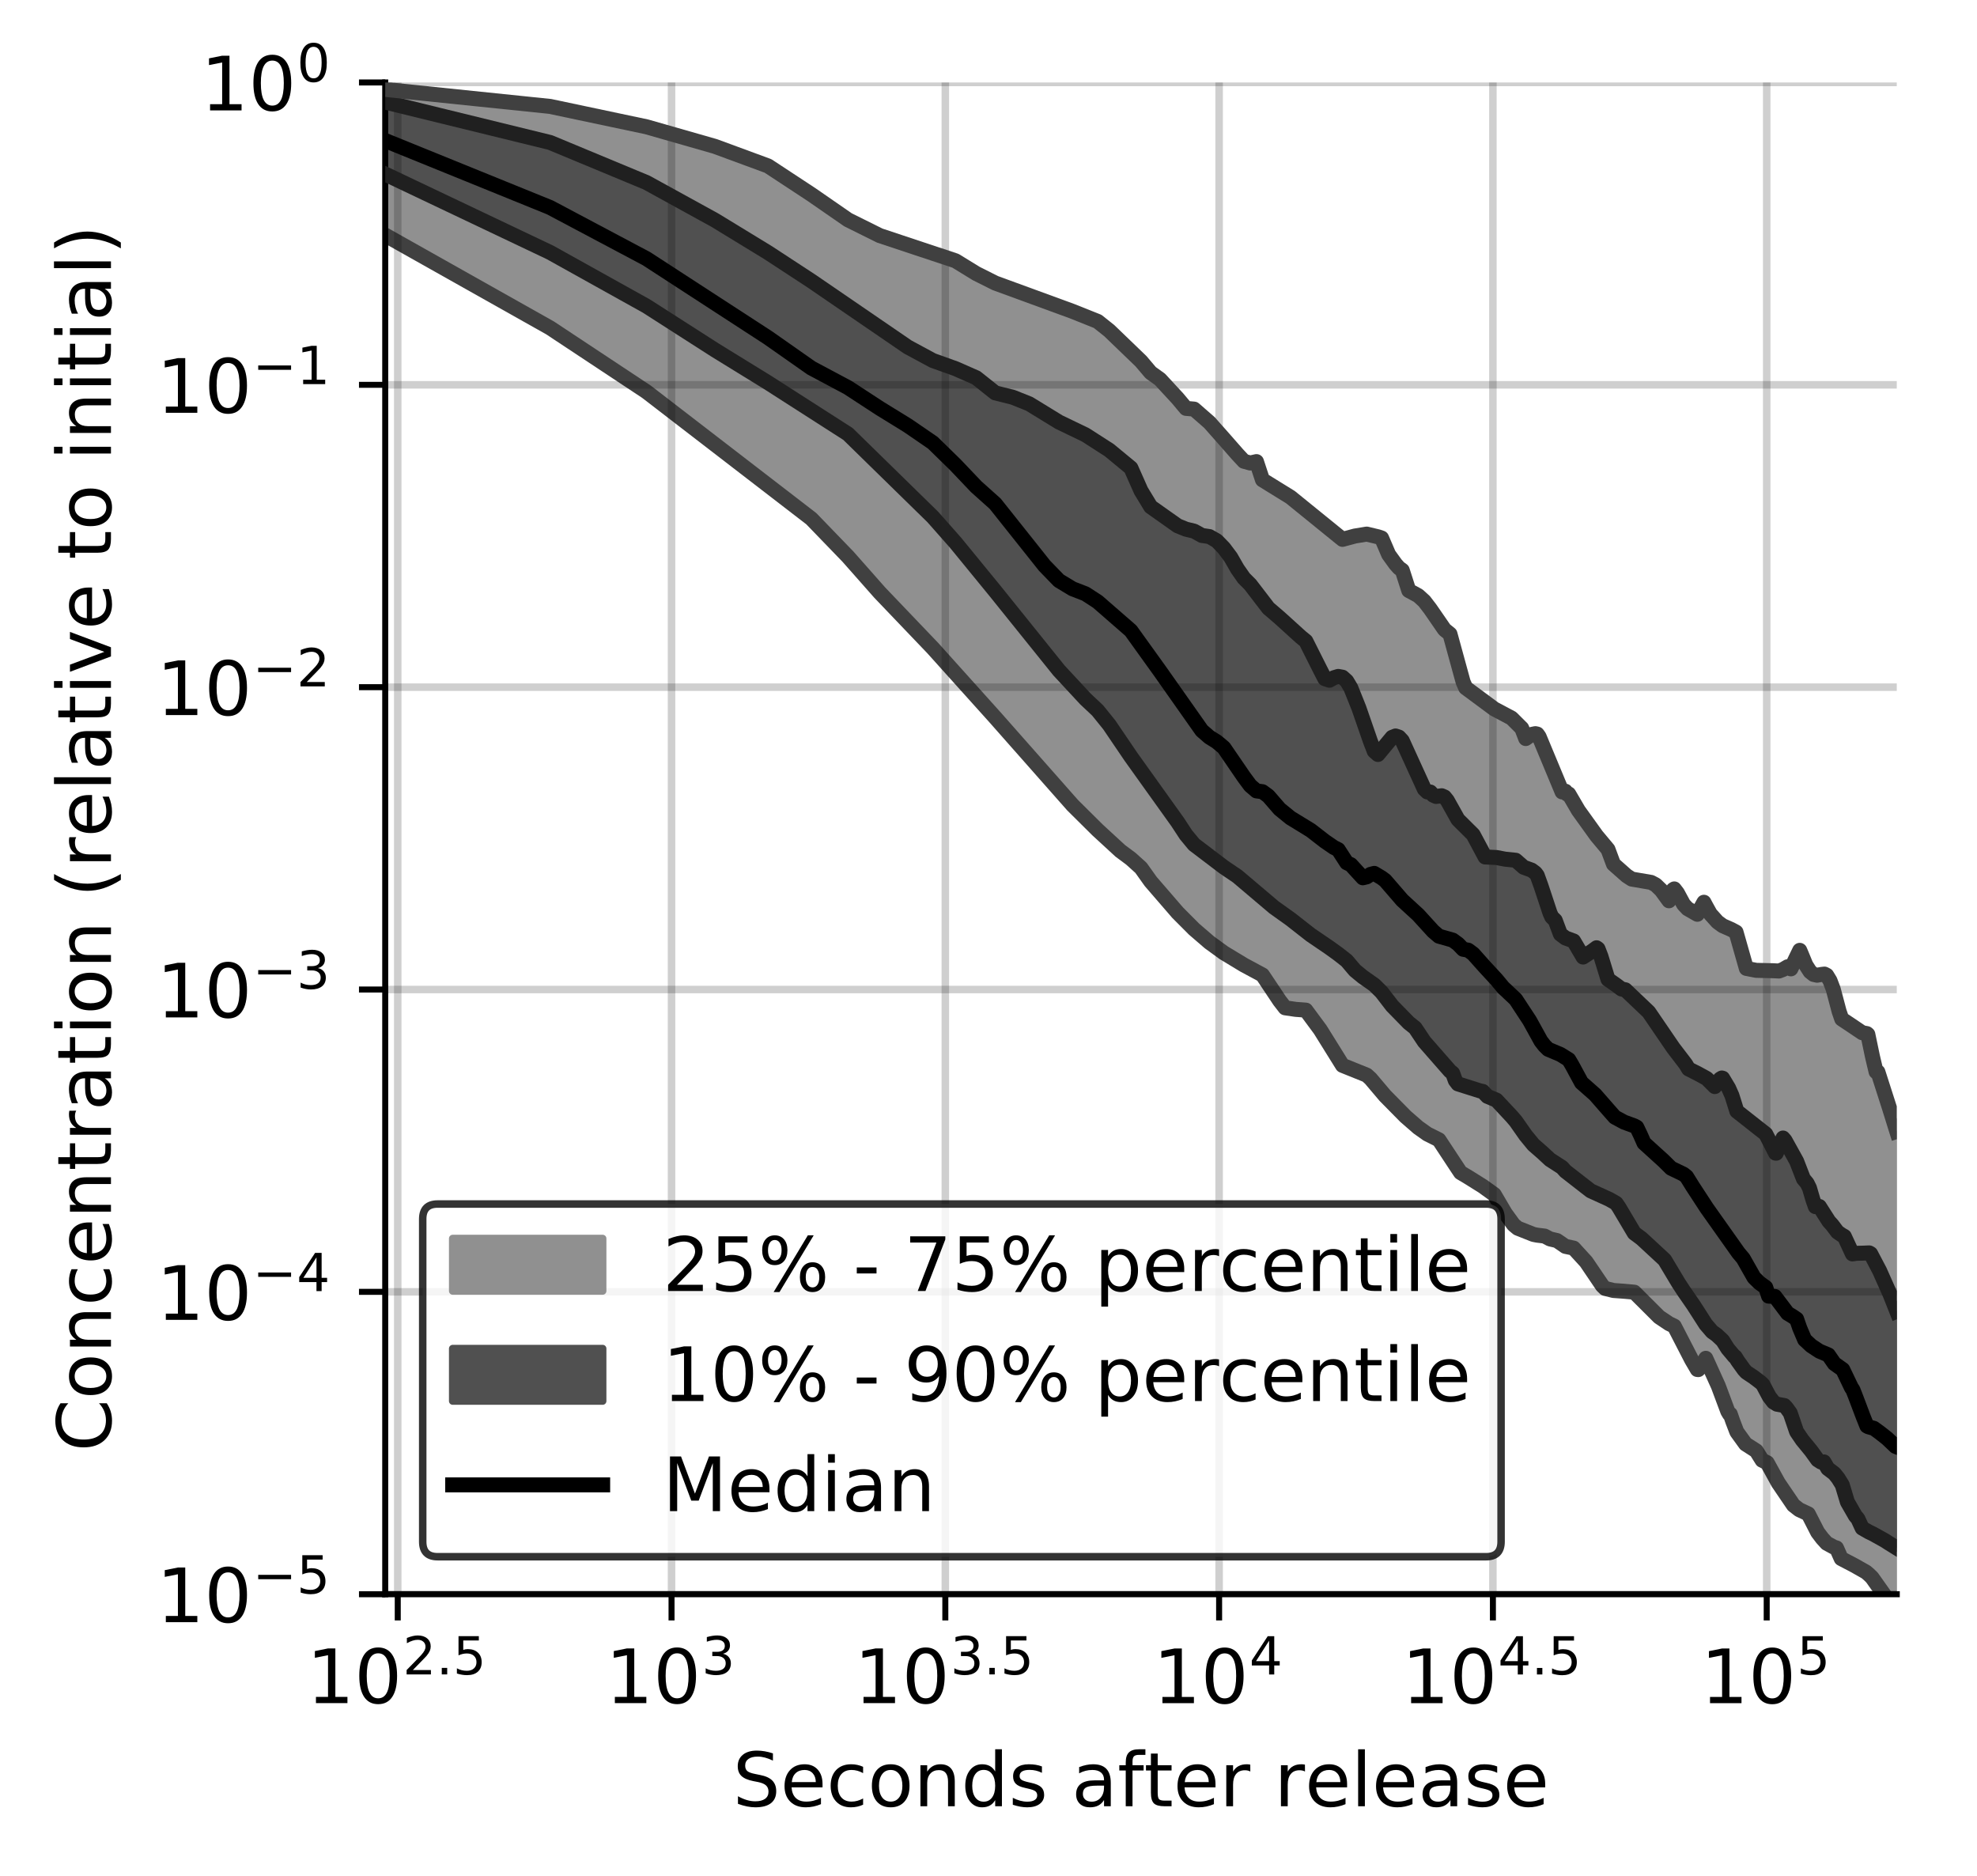 <?xml version="1.0" encoding="utf-8" standalone="no"?>
<!DOCTYPE svg PUBLIC "-//W3C//DTD SVG 1.1//EN"
  "http://www.w3.org/Graphics/SVG/1.1/DTD/svg11.dtd">
<!-- Created with matplotlib (https://matplotlib.org/) -->
<svg height="250.155pt" version="1.1" viewBox="0 0 263.678 250.155" width="263.678pt" xmlns="http://www.w3.org/2000/svg" xmlns:xlink="http://www.w3.org/1999/xlink">
 <defs>
  <style type="text/css">
*{stroke-linecap:butt;stroke-linejoin:round;}
  </style>
 </defs>
 <g id="figure_1">
  <g id="patch_1">
   <path d="M 0 250.155 
L 263.678 250.155 
L 263.678 0 
L 0 0 
z
" style="fill:#ffffff;"/>
  </g>
  <g id="axes_1">
   <g id="patch_2">
    <path d="M 51.378 212.599 
L 252.978 212.599 
L 252.978 10.999 
L 51.378 10.999 
z
" style="fill:#ffffff;"/>
   </g>
   <g id="PolyCollection_1">
    <defs>
     <path d="M 51.378 -238.233 
L 51.378 -218.8 
L 73.363 -206.428 
L 86.223 -197.914 
L 95.348 -190.876 
L 102.426 -185.513 
L 108.208 -180.983 
L 113.098 -175.92 
L 117.333 -171.127 
L 121.069 -167.277 
L 124.41 -163.724 
L 127.433 -160.41 
L 130.193 -157.345 
L 132.732 -154.469 
L 135.082 -151.793 
L 137.271 -149.266 
L 139.318 -146.885 
L 141.241 -144.718 
L 143.054 -142.781 
L 144.768 -141.042 
L 146.395 -139.467 
L 147.943 -138.024 
L 149.418 -136.685 
L 150.828 -135.638 
L 152.178 -134.42 
L 153.473 -132.602 
L 154.717 -131.104 
L 155.914 -129.717 
L 157.067 -128.444 
L 158.18 -127.29 
L 159.256 -126.247 
L 160.296 -125.313 
L 161.303 -124.485 
L 162.279 -123.749 
L 163.226 -123.088 
L 164.145 -122.49 
L 165.038 -121.951 
L 165.908 -121.465 
L 166.753 -121.014 
L 167.577 -120.599 
L 168.38 -120.134 
L 169.163 -118.92 
L 169.928 -117.754 
L 170.674 -116.697 
L 171.403 -115.755 
L 172.116 -115.595 
L 172.813 -115.549 
L 173.495 -115.522 
L 174.163 -115.448 
L 174.817 -114.623 
L 175.458 -113.756 
L 176.086 -112.846 
L 176.702 -111.896 
L 177.306 -110.911 
L 177.899 -109.947 
L 178.481 -108.99 
L 179.052 -108.082 
L 179.614 -107.84 
L 180.165 -107.598 
L 180.708 -107.361 
L 181.241 -107.14 
L 181.765 -106.941 
L 182.281 -106.782 
L 182.788 -106.32 
L 183.288 -105.693 
L 183.779 -105.102 
L 184.264 -104.545 
L 184.741 -104.016 
L 185.21 -103.513 
L 185.674 -103.029 
L 186.13 -102.562 
L 186.58 -102.112 
L 187.023 -101.677 
L 187.461 -101.259 
L 187.892 -100.859 
L 188.318 -100.48 
L 188.738 -100.123 
L 189.153 -99.786 
L 189.562 -99.471 
L 189.966 -99.178 
L 190.365 -98.927 
L 190.759 -98.714 
L 191.148 -98.524 
L 191.533 -98.355 
L 191.913 -98.152 
L 192.288 -97.553 
L 192.659 -96.993 
L 193.026 -96.449 
L 193.388 -95.904 
L 193.747 -95.364 
L 194.101 -94.832 
L 194.451 -94.305 
L 194.798 -93.786 
L 195.141 -93.546 
L 195.48 -93.365 
L 195.816 -93.18 
L 196.148 -92.992 
L 196.477 -92.801 
L 196.802 -92.601 
L 197.124 -92.394 
L 197.443 -92.181 
L 197.758 -91.965 
L 198.071 -91.746 
L 198.38 -91.525 
L 198.687 -91.301 
L 198.99 -91.104 
L 199.291 -90.858 
L 199.589 -90.315 
L 199.884 -89.793 
L 200.176 -89.29 
L 200.466 -88.819 
L 200.753 -88.369 
L 201.037 -87.937 
L 201.319 -87.519 
L 201.599 -87.137 
L 201.876 -86.822 
L 202.15 -86.555 
L 202.422 -86.369 
L 202.692 -86.25 
L 202.96 -86.134 
L 203.226 -86.021 
L 203.489 -85.912 
L 203.75 -85.808 
L 204.009 -85.711 
L 204.266 -85.621 
L 204.52 -85.536 
L 204.773 -85.457 
L 205.024 -85.437 
L 205.273 -85.429 
L 205.519 -85.416 
L 205.764 -85.396 
L 206.007 -85.318 
L 206.249 -85.157 
L 206.488 -84.997 
L 206.725 -84.937 
L 206.961 -84.894 
L 207.195 -84.858 
L 207.428 -84.83 
L 207.658 -84.718 
L 207.887 -84.537 
L 208.115 -84.363 
L 208.341 -84.194 
L 208.565 -84.029 
L 208.787 -83.943 
L 209.008 -83.888 
L 209.228 -83.844 
L 209.446 -83.805 
L 209.662 -83.773 
L 209.877 -83.713 
L 210.091 -83.495 
L 210.303 -83.269 
L 210.514 -83.036 
L 210.723 -82.794 
L 210.931 -82.545 
L 211.138 -82.339 
L 211.343 -82.21 
L 211.547 -81.887 
L 211.75 -81.569 
L 211.951 -81.261 
L 212.151 -80.957 
L 212.35 -80.662 
L 212.548 -80.377 
L 212.744 -80.121 
L 212.939 -79.859 
L 213.133 -79.58 
L 213.326 -79.292 
L 213.518 -78.998 
L 213.708 -78.697 
L 213.898 -78.415 
L 214.086 -78.333 
L 214.273 -78.269 
L 214.459 -78.214 
L 214.644 -78.166 
L 214.828 -78.125 
L 215.011 -78.09 
L 215.192 -78.061 
L 215.373 -78.036 
L 215.553 -78.015 
L 215.731 -77.998 
L 215.909 -77.985 
L 216.086 -77.975 
L 216.262 -77.967 
L 216.436 -77.961 
L 216.61 -77.958 
L 216.783 -77.955 
L 216.955 -77.955 
L 217.126 -77.957 
L 217.296 -77.961 
L 217.465 -77.969 
L 217.633 -77.977 
L 217.801 -77.986 
L 217.967 -77.835 
L 218.133 -77.662 
L 218.298 -77.489 
L 218.462 -77.319 
L 218.625 -77.151 
L 218.787 -76.987 
L 218.948 -76.825 
L 219.109 -76.665 
L 219.269 -76.502 
L 219.428 -76.337 
L 219.586 -76.168 
L 219.743 -75.997 
L 219.9 -75.827 
L 220.056 -75.658 
L 220.211 -75.491 
L 220.365 -75.334 
L 220.519 -75.184 
L 220.672 -75.04 
L 220.824 -74.903 
L 220.975 -74.775 
L 221.126 -74.653 
L 221.276 -74.534 
L 221.425 -74.419 
L 221.574 -74.306 
L 221.721 -74.196 
L 221.869 -74.09 
L 222.015 -73.99 
L 222.161 -73.897 
L 222.306 -73.809 
L 222.451 -73.727 
L 222.594 -73.648 
L 222.738 -73.574 
L 222.88 -73.504 
L 223.022 -73.435 
L 223.163 -73.37 
L 223.304 -73.306 
L 223.444 -73.02 
L 223.584 -72.728 
L 223.722 -72.44 
L 223.861 -72.158 
L 223.998 -71.88 
L 224.135 -71.606 
L 224.272 -71.337 
L 224.407 -71.072 
L 224.543 -70.811 
L 224.677 -70.554 
L 224.811 -70.301 
L 224.945 -70.05 
L 225.078 -69.804 
L 225.21 -69.56 
L 225.342 -69.319 
L 225.474 -69.081 
L 225.604 -68.847 
L 225.735 -68.617 
L 225.864 -68.391 
L 225.994 -68.17 
L 226.122 -67.951 
L 226.25 -67.735 
L 226.378 -67.521 
L 226.505 -67.51 
L 226.632 -67.63 
L 226.758 -67.774 
L 226.884 -67.94 
L 227.009 -68.131 
L 227.133 -68.342 
L 227.257 -68.572 
L 227.381 -68.82 
L 227.504 -69.015 
L 227.627 -68.761 
L 227.749 -68.508 
L 227.871 -68.256 
L 227.992 -68.002 
L 228.113 -67.748 
L 228.233 -67.494 
L 228.353 -67.238 
L 228.473 -66.975 
L 228.592 -66.707 
L 228.71 -66.436 
L 228.829 -66.161 
L 228.946 -65.884 
L 229.063 -65.603 
L 229.18 -65.319 
L 229.297 -65.033 
L 229.413 -64.743 
L 229.528 -64.451 
L 229.643 -64.156 
L 229.758 -63.855 
L 229.872 -63.546 
L 229.986 -63.232 
L 230.1 -62.921 
L 230.213 -62.603 
L 230.325 -62.28 
L 230.438 -61.95 
L 230.55 -61.612 
L 230.661 -61.577 
L 230.772 -61.579 
L 230.883 -61.339 
L 230.993 -60.966 
L 231.103 -60.622 
L 231.213 -60.29 
L 231.322 -59.971 
L 231.431 -59.667 
L 231.539 -59.379 
L 231.647 -59.203 
L 231.755 -59.04 
L 231.862 -58.877 
L 231.969 -58.714 
L 232.076 -58.551 
L 232.182 -58.387 
L 232.288 -58.238 
L 232.394 -58.086 
L 232.499 -57.934 
L 232.604 -57.78 
L 232.708 -57.651 
L 232.812 -57.591 
L 232.916 -57.529 
L 233.02 -57.467 
L 233.123 -57.404 
L 233.226 -57.34 
L 233.328 -57.275 
L 233.43 -57.21 
L 233.532 -57.143 
L 233.633 -57.081 
L 233.735 -57.02 
L 233.835 -56.96 
L 233.936 -56.904 
L 234.036 -56.849 
L 234.136 -56.796 
L 234.236 -56.678 
L 234.335 -56.49 
L 234.434 -56.303 
L 234.533 -56.119 
L 234.631 -55.939 
L 234.729 -55.757 
L 234.827 -55.576 
L 234.924 -55.458 
L 235.021 -55.422 
L 235.118 -55.389 
L 235.215 -55.361 
L 235.311 -55.345 
L 235.407 -55.332 
L 235.503 -55.317 
L 235.598 -55.278 
L 235.693 -55.093 
L 235.788 -54.905 
L 235.882 -54.717 
L 235.977 -54.471 
L 236.071 -54.314 
L 236.164 -54.139 
L 236.258 -53.952 
L 236.351 -53.775 
L 236.444 -53.607 
L 236.536 -53.431 
L 236.629 -53.212 
L 236.721 -53.001 
L 236.813 -52.839 
L 236.904 -52.72 
L 236.995 -52.609 
L 237.087 -52.506 
L 237.177 -52.401 
L 237.268 -52.259 
L 237.358 -52.119 
L 237.448 -51.978 
L 237.538 -51.839 
L 237.627 -51.703 
L 237.716 -51.569 
L 237.805 -51.436 
L 237.894 -51.301 
L 237.983 -51.163 
L 238.071 -51.022 
L 238.159 -50.874 
L 238.246 -50.723 
L 238.334 -50.572 
L 238.421 -50.415 
L 238.508 -50.253 
L 238.595 -50.087 
L 238.682 -49.923 
L 238.768 -49.836 
L 238.854 -49.752 
L 238.94 -49.673 
L 239.025 -49.593 
L 239.111 -49.513 
L 239.196 -49.431 
L 239.281 -49.348 
L 239.366 -49.265 
L 239.45 -49.18 
L 239.534 -49.094 
L 239.618 -49.021 
L 239.702 -48.971 
L 239.786 -48.924 
L 239.869 -48.88 
L 239.952 -48.839 
L 240.035 -48.801 
L 240.118 -48.767 
L 240.2 -48.735 
L 240.283 -48.706 
L 240.365 -48.676 
L 240.446 -48.647 
L 240.528 -48.619 
L 240.61 -48.592 
L 240.691 -48.565 
L 240.772 -48.538 
L 240.853 -48.511 
L 240.933 -48.484 
L 241.014 -48.458 
L 241.094 -48.434 
L 241.174 -48.264 
L 241.254 -48.094 
L 241.333 -47.926 
L 241.413 -47.76 
L 241.492 -47.597 
L 241.571 -47.437 
L 241.65 -47.278 
L 241.728 -47.123 
L 241.807 -46.969 
L 241.885 -46.818 
L 241.963 -46.669 
L 242.041 -46.521 
L 242.118 -46.374 
L 242.196 -46.231 
L 242.273 -46.091 
L 242.35 -45.953 
L 242.427 -45.82 
L 242.504 -45.694 
L 242.58 -45.602 
L 242.657 -45.51 
L 242.733 -45.416 
L 242.809 -45.32 
L 242.884 -45.222 
L 242.96 -45.121 
L 243.035 -45.017 
L 243.111 -44.909 
L 243.186 -44.8 
L 243.261 -44.69 
L 243.335 -44.596 
L 243.41 -44.527 
L 243.484 -44.464 
L 243.559 -44.407 
L 243.633 -44.354 
L 243.706 -44.305 
L 243.78 -44.258 
L 243.854 -44.211 
L 243.927 -44.166 
L 244 -44.123 
L 244.073 -44.081 
L 244.146 -44.042 
L 244.219 -44.004 
L 244.291 -43.967 
L 244.363 -43.931 
L 244.436 -43.898 
L 244.508 -43.868 
L 244.579 -43.84 
L 244.651 -43.816 
L 244.723 -43.799 
L 244.794 -43.783 
L 244.865 -43.764 
L 244.936 -43.729 
L 245.007 -43.542 
L 245.078 -43.353 
L 245.148 -43.162 
L 245.219 -42.97 
L 245.289 -42.778 
L 245.359 -42.587 
L 245.429 -42.395 
L 245.499 -42.352 
L 245.568 -42.311 
L 245.638 -42.269 
L 245.707 -42.227 
L 245.776 -42.192 
L 245.845 -42.162 
L 245.914 -42.133 
L 245.983 -42.103 
L 246.052 -42.072 
L 246.12 -42.041 
L 246.188 -42.009 
L 246.256 -41.977 
L 246.324 -41.944 
L 246.392 -41.91 
L 246.46 -41.876 
L 246.528 -41.841 
L 246.595 -41.806 
L 246.662 -41.77 
L 246.729 -41.733 
L 246.796 -41.696 
L 246.863 -41.658 
L 246.93 -41.62 
L 246.996 -41.582 
L 247.063 -41.543 
L 247.129 -41.504 
L 247.195 -41.464 
L 247.261 -41.424 
L 247.327 -41.388 
L 247.393 -41.355 
L 247.459 -41.322 
L 247.524 -41.289 
L 247.589 -41.255 
L 247.655 -41.22 
L 247.72 -41.184 
L 247.785 -41.148 
L 247.849 -41.111 
L 247.914 -41.072 
L 247.979 -41.033 
L 248.043 -40.992 
L 248.107 -40.953 
L 248.171 -40.914 
L 248.235 -40.875 
L 248.299 -40.836 
L 248.363 -40.797 
L 248.427 -40.758 
L 248.49 -40.72 
L 248.553 -40.683 
L 248.617 -40.684 
L 248.68 -40.688 
L 248.743 -40.691 
L 248.806 -40.656 
L 248.868 -40.518 
L 248.931 -40.435 
L 248.994 -40.386 
L 249.056 -40.338 
L 249.118 -40.291 
L 249.18 -40.245 
L 249.242 -40.2 
L 249.304 -40.155 
L 249.366 -40.111 
L 249.428 -40.069 
L 249.489 -40.026 
L 249.551 -39.969 
L 249.612 -39.873 
L 249.673 -39.78 
L 249.734 -39.687 
L 249.795 -39.594 
L 249.856 -39.501 
L 249.917 -39.407 
L 249.977 -39.313 
L 250.038 -39.219 
L 250.098 -39.125 
L 250.158 -39.03 
L 250.218 -38.935 
L 250.278 -38.839 
L 250.338 -38.745 
L 250.398 -38.651 
L 250.458 -38.558 
L 250.517 -38.466 
L 250.577 -38.373 
L 250.636 -38.282 
L 250.695 -38.191 
L 250.754 -38.101 
L 250.813 -38.013 
L 250.872 -37.938 
L 250.931 -37.877 
L 250.99 -37.815 
L 251.048 -37.753 
L 251.107 -37.69 
L 251.165 -37.626 
L 251.223 -37.562 
L 251.282 -37.496 
L 251.34 -37.43 
L 251.398 -37.362 
L 251.455 -37.292 
L 251.513 -37.222 
L 251.571 -37.15 
L 251.628 -37.059 
L 251.686 -36.948 
L 251.743 -36.884 
L 251.8 -36.82 
L 251.857 -36.733 
L 251.914 -36.645 
L 251.971 -36.565 
L 252.028 -36.491 
L 252.085 -36.416 
L 252.141 -36.34 
L 252.198 -36.263 
L 252.254 -36.185 
L 252.31 -36.106 
L 252.367 -36.025 
L 252.423 -35.943 
L 252.479 -35.911 
L 252.535 -35.887 
L 252.59 -35.862 
L 252.646 -35.837 
L 252.702 -35.811 
L 252.757 -35.784 
L 252.812 -35.757 
L 252.868 -35.73 
L 252.923 -35.701 
L 252.978 -35.672 
L 252.978 -99.276 
L 252.978 -99.276 
L 252.923 -99.45 
L 252.868 -99.624 
L 252.812 -99.798 
L 252.757 -99.974 
L 252.702 -100.149 
L 252.646 -100.326 
L 252.59 -100.502 
L 252.535 -100.679 
L 252.479 -100.856 
L 252.423 -101.033 
L 252.367 -101.21 
L 252.31 -101.387 
L 252.254 -101.565 
L 252.198 -101.747 
L 252.141 -101.931 
L 252.085 -102.117 
L 252.028 -102.307 
L 251.971 -102.499 
L 251.914 -102.693 
L 251.857 -102.89 
L 251.8 -103.089 
L 251.743 -103.291 
L 251.686 -103.479 
L 251.628 -103.655 
L 251.571 -103.831 
L 251.513 -104.009 
L 251.455 -104.186 
L 251.398 -104.364 
L 251.34 -104.543 
L 251.282 -104.721 
L 251.223 -104.901 
L 251.165 -105.081 
L 251.107 -105.26 
L 251.048 -105.44 
L 250.99 -105.62 
L 250.931 -105.799 
L 250.872 -105.979 
L 250.813 -106.157 
L 250.754 -106.336 
L 250.695 -106.513 
L 250.636 -106.69 
L 250.577 -106.865 
L 250.517 -107.04 
L 250.458 -107.212 
L 250.398 -107.286 
L 250.338 -107.264 
L 250.278 -107.245 
L 250.218 -107.226 
L 250.158 -107.251 
L 250.098 -107.51 
L 250.038 -107.773 
L 249.977 -108.045 
L 249.917 -108.327 
L 249.856 -108.623 
L 249.795 -108.937 
L 249.734 -109.271 
L 249.673 -109.624 
L 249.612 -110.001 
L 249.551 -110.335 
L 249.489 -110.607 
L 249.428 -110.886 
L 249.366 -111.173 
L 249.304 -111.466 
L 249.242 -111.714 
L 249.18 -111.961 
L 249.118 -112.215 
L 249.056 -112.314 
L 248.994 -112.316 
L 248.931 -112.32 
L 248.868 -112.325 
L 248.806 -112.331 
L 248.743 -112.338 
L 248.68 -112.347 
L 248.617 -112.36 
L 248.553 -112.375 
L 248.49 -112.394 
L 248.427 -112.415 
L 248.363 -112.439 
L 248.299 -112.465 
L 248.235 -112.494 
L 248.171 -112.526 
L 248.107 -112.56 
L 248.043 -112.596 
L 247.979 -112.635 
L 247.914 -112.676 
L 247.849 -112.72 
L 247.785 -112.768 
L 247.72 -112.818 
L 247.655 -112.87 
L 247.589 -112.907 
L 247.524 -112.948 
L 247.459 -112.99 
L 247.393 -113.036 
L 247.327 -113.084 
L 247.261 -113.133 
L 247.195 -113.187 
L 247.129 -113.24 
L 247.063 -113.292 
L 246.996 -113.343 
L 246.93 -113.395 
L 246.863 -113.445 
L 246.796 -113.496 
L 246.729 -113.546 
L 246.662 -113.595 
L 246.595 -113.645 
L 246.528 -113.693 
L 246.46 -113.742 
L 246.392 -113.79 
L 246.324 -113.838 
L 246.256 -113.884 
L 246.188 -113.93 
L 246.12 -113.975 
L 246.052 -114.019 
L 245.983 -114.062 
L 245.914 -114.104 
L 245.845 -114.145 
L 245.776 -114.186 
L 245.707 -114.225 
L 245.638 -114.264 
L 245.568 -114.301 
L 245.499 -114.421 
L 245.429 -114.707 
L 245.359 -114.993 
L 245.289 -115.277 
L 245.219 -115.56 
L 245.148 -115.841 
L 245.078 -116.12 
L 245.007 -116.397 
L 244.936 -116.671 
L 244.865 -116.942 
L 244.794 -117.211 
L 244.723 -117.481 
L 244.651 -117.74 
L 244.579 -117.988 
L 244.508 -118.226 
L 244.436 -118.452 
L 244.363 -118.663 
L 244.291 -118.861 
L 244.219 -119.045 
L 244.146 -119.216 
L 244.073 -119.375 
L 244 -119.523 
L 243.927 -119.66 
L 243.854 -119.786 
L 243.78 -119.901 
L 243.706 -120.005 
L 243.633 -120.098 
L 243.559 -120.177 
L 243.484 -120.212 
L 243.41 -120.237 
L 243.335 -120.253 
L 243.261 -120.261 
L 243.186 -120.261 
L 243.111 -120.253 
L 243.035 -120.238 
L 242.96 -120.21 
L 242.884 -120.185 
L 242.809 -120.163 
L 242.733 -120.143 
L 242.657 -120.127 
L 242.58 -120.115 
L 242.504 -120.106 
L 242.427 -120.102 
L 242.35 -120.102 
L 242.273 -120.106 
L 242.196 -120.116 
L 242.118 -120.13 
L 242.041 -120.148 
L 241.963 -120.174 
L 241.885 -120.208 
L 241.807 -120.25 
L 241.728 -120.3 
L 241.65 -120.358 
L 241.571 -120.425 
L 241.492 -120.501 
L 241.413 -120.586 
L 241.333 -120.68 
L 241.254 -120.785 
L 241.174 -120.9 
L 241.094 -121.026 
L 241.014 -121.162 
L 240.933 -121.306 
L 240.853 -121.459 
L 240.772 -121.62 
L 240.691 -121.792 
L 240.61 -121.973 
L 240.528 -122.164 
L 240.446 -122.366 
L 240.365 -122.58 
L 240.283 -122.806 
L 240.2 -123.042 
L 240.118 -123.291 
L 240.035 -123.421 
L 239.952 -123.29 
L 239.869 -123.129 
L 239.786 -122.947 
L 239.702 -122.763 
L 239.618 -122.576 
L 239.534 -122.388 
L 239.45 -122.2 
L 239.366 -122.012 
L 239.281 -121.824 
L 239.196 -121.638 
L 239.111 -121.449 
L 239.025 -121.271 
L 238.94 -121.106 
L 238.854 -120.953 
L 238.768 -121.005 
L 238.682 -121.063 
L 238.595 -121.119 
L 238.508 -121.175 
L 238.421 -121.23 
L 238.334 -121.285 
L 238.246 -121.201 
L 238.159 -121.123 
L 238.071 -121.051 
L 237.983 -120.985 
L 237.894 -120.924 
L 237.805 -120.868 
L 237.716 -120.819 
L 237.627 -120.775 
L 237.538 -120.738 
L 237.448 -120.706 
L 237.358 -120.681 
L 237.268 -120.662 
L 237.177 -120.65 
L 237.087 -120.645 
L 236.995 -120.644 
L 236.904 -120.648 
L 236.813 -120.654 
L 236.721 -120.662 
L 236.629 -120.674 
L 236.536 -120.688 
L 236.444 -120.703 
L 236.351 -120.72 
L 236.258 -120.736 
L 236.164 -120.752 
L 236.071 -120.768 
L 235.977 -120.782 
L 235.882 -120.797 
L 235.788 -120.809 
L 235.693 -120.82 
L 235.598 -120.829 
L 235.503 -120.838 
L 235.407 -120.846 
L 235.311 -120.854 
L 235.215 -120.861 
L 235.118 -120.87 
L 235.021 -120.855 
L 234.924 -120.833 
L 234.827 -120.813 
L 234.729 -120.797 
L 234.631 -120.783 
L 234.533 -120.771 
L 234.434 -120.761 
L 234.335 -120.755 
L 234.236 -120.753 
L 234.136 -120.754 
L 234.036 -120.759 
L 233.936 -120.768 
L 233.835 -120.781 
L 233.735 -120.798 
L 233.633 -120.819 
L 233.532 -120.845 
L 233.43 -120.872 
L 233.328 -120.9 
L 233.226 -120.928 
L 233.123 -120.956 
L 233.02 -120.984 
L 232.916 -121.011 
L 232.812 -121.324 
L 232.708 -121.653 
L 232.604 -121.996 
L 232.499 -122.353 
L 232.394 -122.722 
L 232.288 -123.103 
L 232.182 -123.489 
L 232.076 -123.878 
L 231.969 -124.27 
L 231.862 -124.665 
L 231.755 -125.062 
L 231.647 -125.459 
L 231.539 -125.854 
L 231.431 -125.957 
L 231.322 -126.016 
L 231.213 -126.071 
L 231.103 -126.121 
L 230.993 -126.163 
L 230.883 -126.208 
L 230.772 -126.254 
L 230.661 -126.302 
L 230.55 -126.352 
L 230.438 -126.404 
L 230.325 -126.447 
L 230.213 -126.488 
L 230.1 -126.534 
L 229.986 -126.586 
L 229.872 -126.642 
L 229.758 -126.704 
L 229.643 -126.77 
L 229.528 -126.844 
L 229.413 -126.925 
L 229.297 -127.013 
L 229.18 -127.109 
L 229.063 -127.214 
L 228.946 -127.328 
L 228.829 -127.453 
L 228.71 -127.575 
L 228.592 -127.703 
L 228.473 -127.842 
L 228.353 -127.973 
L 228.233 -128.115 
L 228.113 -128.271 
L 227.992 -128.443 
L 227.871 -128.635 
L 227.749 -128.85 
L 227.627 -129.09 
L 227.504 -129.364 
L 227.381 -129.676 
L 227.257 -129.832 
L 227.133 -129.64 
L 227.009 -129.452 
L 226.884 -129.201 
L 226.758 -128.951 
L 226.632 -128.706 
L 226.505 -128.466 
L 226.378 -128.23 
L 226.25 -128.292 
L 226.122 -128.383 
L 225.994 -128.466 
L 225.864 -128.545 
L 225.735 -128.618 
L 225.604 -128.686 
L 225.474 -128.751 
L 225.342 -128.815 
L 225.21 -128.907 
L 225.078 -128.976 
L 224.945 -129.075 
L 224.811 -129.206 
L 224.677 -129.365 
L 224.543 -129.551 
L 224.407 -129.762 
L 224.272 -129.993 
L 224.135 -130.242 
L 223.998 -130.506 
L 223.861 -130.781 
L 223.722 -131.066 
L 223.584 -131.295 
L 223.444 -131.463 
L 223.304 -131.612 
L 223.163 -131.523 
L 223.022 -131.172 
L 222.88 -130.803 
L 222.738 -130.42 
L 222.594 -130.03 
L 222.451 -130.204 
L 222.306 -130.429 
L 222.161 -130.645 
L 222.015 -130.854 
L 221.869 -131.056 
L 221.721 -131.249 
L 221.574 -131.43 
L 221.425 -131.6 
L 221.276 -131.756 
L 221.126 -131.901 
L 220.975 -132.033 
L 220.824 -132.155 
L 220.672 -132.266 
L 220.519 -132.355 
L 220.365 -132.422 
L 220.211 -132.481 
L 220.056 -132.529 
L 219.9 -132.574 
L 219.743 -132.614 
L 219.586 -132.651 
L 219.428 -132.685 
L 219.269 -132.717 
L 219.109 -132.746 
L 218.948 -132.773 
L 218.787 -132.797 
L 218.625 -132.819 
L 218.462 -132.838 
L 218.298 -132.855 
L 218.133 -132.868 
L 217.967 -132.883 
L 217.801 -132.901 
L 217.633 -132.922 
L 217.465 -132.963 
L 217.296 -133.094 
L 217.126 -133.226 
L 216.955 -133.362 
L 216.783 -133.5 
L 216.61 -133.642 
L 216.436 -133.787 
L 216.262 -133.937 
L 216.086 -134.093 
L 215.909 -134.251 
L 215.731 -134.412 
L 215.553 -134.577 
L 215.373 -134.746 
L 215.192 -134.92 
L 215.011 -135.209 
L 214.828 -135.792 
L 214.644 -136.37 
L 214.459 -136.885 
L 214.273 -137.098 
L 214.086 -137.312 
L 213.898 -137.528 
L 213.708 -137.751 
L 213.518 -137.981 
L 213.326 -138.218 
L 213.133 -138.459 
L 212.939 -138.703 
L 212.744 -138.951 
L 212.548 -139.204 
L 212.35 -139.464 
L 212.151 -139.732 
L 211.951 -140.009 
L 211.75 -140.294 
L 211.547 -140.583 
L 211.343 -140.878 
L 211.138 -141.178 
L 210.931 -141.482 
L 210.723 -141.771 
L 210.514 -142.077 
L 210.303 -142.401 
L 210.091 -142.744 
L 209.877 -143.107 
L 209.662 -143.489 
L 209.446 -143.874 
L 209.228 -144.276 
L 209.008 -144.256 
L 208.787 -144.641 
L 208.565 -144.584 
L 208.341 -144.548 
L 208.115 -144.716 
L 207.887 -145.271 
L 207.658 -145.837 
L 207.428 -146.413 
L 207.195 -147 
L 206.961 -147.597 
L 206.725 -148.202 
L 206.488 -148.815 
L 206.249 -149.438 
L 206.007 -150.062 
L 205.764 -150.685 
L 205.519 -151.305 
L 205.273 -151.92 
L 205.024 -152.263 
L 204.773 -152.318 
L 204.52 -152.296 
L 204.266 -152.211 
L 204.009 -152.071 
L 203.75 -151.886 
L 203.489 -151.664 
L 203.226 -152.314 
L 202.96 -153.04 
L 202.692 -153.281 
L 202.422 -153.54 
L 202.15 -153.814 
L 201.876 -154.099 
L 201.599 -154.392 
L 201.319 -154.585 
L 201.037 -154.751 
L 200.753 -154.905 
L 200.466 -155.048 
L 200.176 -155.185 
L 199.884 -155.316 
L 199.589 -155.46 
L 199.291 -155.616 
L 198.99 -155.784 
L 198.687 -155.965 
L 198.38 -156.16 
L 198.071 -156.367 
L 197.758 -156.59 
L 197.443 -156.827 
L 197.124 -157.079 
L 196.802 -157.345 
L 196.477 -157.625 
L 196.148 -157.921 
L 195.816 -158.18 
L 195.48 -158.437 
L 195.141 -159.21 
L 194.798 -160.384 
L 194.451 -161.613 
L 194.101 -162.895 
L 193.747 -164.227 
L 193.388 -165.602 
L 193.026 -165.865 
L 192.659 -166.194 
L 192.288 -166.637 
L 191.913 -167.165 
L 191.533 -167.751 
L 191.148 -168.357 
L 190.759 -168.949 
L 190.365 -169.498 
L 189.966 -169.983 
L 189.562 -170.39 
L 189.153 -170.724 
L 188.738 -170.991 
L 188.318 -171.214 
L 187.892 -171.404 
L 187.461 -172.83 
L 187.023 -174.102 
L 186.58 -174.425 
L 186.13 -174.933 
L 185.674 -175.472 
L 185.21 -176.205 
L 184.741 -177.185 
L 184.264 -178.407 
L 183.779 -178.572 
L 183.288 -178.685 
L 182.788 -178.837 
L 182.281 -178.93 
L 181.765 -178.882 
L 181.241 -178.779 
L 180.708 -178.673 
L 180.165 -178.552 
L 179.614 -178.407 
L 179.052 -178.228 
L 178.481 -178.663 
L 177.899 -179.168 
L 177.306 -179.691 
L 176.702 -180.178 
L 176.086 -180.674 
L 175.458 -181.18 
L 174.817 -181.694 
L 174.163 -182.213 
L 173.495 -182.748 
L 172.813 -183.296 
L 172.116 -183.854 
L 171.403 -184.408 
L 170.674 -184.843 
L 169.928 -185.252 
L 169.163 -185.692 
L 168.38 -186.163 
L 167.577 -188.597 
L 166.753 -188.41 
L 165.908 -188.643 
L 165.038 -189.578 
L 164.145 -190.551 
L 163.226 -191.644 
L 162.279 -192.751 
L 161.303 -193.814 
L 160.296 -194.742 
L 159.256 -195.599 
L 158.18 -195.695 
L 157.067 -197.025 
L 155.914 -198.316 
L 154.717 -199.566 
L 153.473 -200.46 
L 152.178 -201.986 
L 150.828 -203.437 
L 149.418 -204.692 
L 147.943 -206.065 
L 146.395 -207.297 
L 144.768 -207.978 
L 143.054 -208.633 
L 141.241 -209.303 
L 139.318 -210.023 
L 137.271 -210.795 
L 135.082 -211.569 
L 132.732 -212.409 
L 130.193 -213.684 
L 127.433 -215.38 
L 124.41 -216.351 
L 121.069 -217.465 
L 117.333 -218.738 
L 113.098 -220.843 
L 108.208 -224.227 
L 102.426 -228.029 
L 95.348 -230.635 
L 86.223 -233.247 
L 73.363 -235.964 
L 51.378 -238.233 
z
" id="mb4a729858a" style="stroke:#909090;"/>
    </defs>
    <g clip-path="url(#pbf87511850)">
     <use style="fill:#909090;stroke:#909090;" x="0" xlink:href="#mb4a729858a" y="250.155"/>
    </g>
   </g>
   <g id="PolyCollection_2">
    <defs>
     <path d="M 51.378 -236.54 
L 51.378 -226.94 
L 73.363 -216.492 
L 86.223 -209.333 
L 95.348 -203.485 
L 102.426 -199.124 
L 108.208 -195.43 
L 113.098 -192.28 
L 117.333 -188.11 
L 121.069 -184.326 
L 124.41 -181.215 
L 127.433 -177.796 
L 130.193 -174.474 
L 132.732 -171.32 
L 135.082 -168.371 
L 137.271 -165.588 
L 139.318 -163.023 
L 141.241 -160.744 
L 143.054 -158.726 
L 144.768 -156.944 
L 146.395 -155.414 
L 147.943 -153.498 
L 149.418 -151.283 
L 150.828 -149.247 
L 152.178 -147.372 
L 153.473 -145.624 
L 154.717 -143.932 
L 155.914 -142.245 
L 157.067 -140.525 
L 158.18 -138.828 
L 159.256 -137.529 
L 160.296 -136.721 
L 161.303 -135.929 
L 162.279 -135.083 
L 163.226 -134.515 
L 164.145 -133.931 
L 165.038 -133.288 
L 165.908 -132.542 
L 166.753 -131.802 
L 167.577 -131.006 
L 168.38 -130.336 
L 169.163 -129.697 
L 169.928 -129.149 
L 170.674 -128.642 
L 171.403 -128.127 
L 172.116 -127.587 
L 172.813 -127.012 
L 173.495 -126.44 
L 174.163 -125.953 
L 174.817 -125.472 
L 175.458 -125.006 
L 176.086 -124.566 
L 176.702 -124.153 
L 177.306 -123.78 
L 177.899 -123.41 
L 178.481 -122.93 
L 179.052 -122.489 
L 179.614 -122.043 
L 180.165 -121.311 
L 180.708 -120.751 
L 181.241 -120.265 
L 181.765 -119.879 
L 182.281 -119.54 
L 182.788 -119.206 
L 183.288 -118.812 
L 183.779 -118.376 
L 184.264 -117.85 
L 184.741 -117.17 
L 185.21 -116.514 
L 185.674 -116.019 
L 186.13 -115.543 
L 186.58 -115.035 
L 187.023 -114.498 
L 187.461 -114.102 
L 187.892 -113.749 
L 188.318 -113.439 
L 188.738 -113.074 
L 189.153 -112.385 
L 189.562 -111.724 
L 189.966 -111.237 
L 190.365 -110.763 
L 190.759 -110.277 
L 191.148 -109.775 
L 191.533 -109.276 
L 191.913 -108.831 
L 192.288 -108.364 
L 192.659 -107.901 
L 193.026 -107.614 
L 193.388 -107.329 
L 193.747 -107.036 
L 194.101 -106.068 
L 194.451 -105.609 
L 194.798 -105.488 
L 195.141 -105.374 
L 195.48 -105.264 
L 195.816 -105.158 
L 196.148 -105.054 
L 196.477 -104.949 
L 196.802 -104.844 
L 197.124 -104.737 
L 197.443 -104.666 
L 197.758 -104.609 
L 198.071 -104.265 
L 198.38 -103.95 
L 198.687 -103.834 
L 198.99 -103.778 
L 199.291 -103.718 
L 199.589 -103.444 
L 199.884 -103.149 
L 200.176 -102.852 
L 200.466 -102.55 
L 200.753 -102.241 
L 201.037 -101.928 
L 201.319 -101.611 
L 201.599 -101.292 
L 201.876 -100.999 
L 202.15 -100.654 
L 202.422 -100.224 
L 202.692 -99.847 
L 202.96 -99.505 
L 203.226 -99.125 
L 203.489 -98.747 
L 203.75 -98.385 
L 204.009 -98.035 
L 204.266 -97.705 
L 204.52 -97.493 
L 204.773 -97.295 
L 205.024 -97.066 
L 205.273 -96.883 
L 205.519 -96.649 
L 205.764 -96.403 
L 206.007 -96.158 
L 206.249 -95.915 
L 206.488 -95.672 
L 206.725 -95.51 
L 206.961 -95.365 
L 207.195 -95.229 
L 207.428 -95.103 
L 207.658 -94.987 
L 207.887 -94.88 
L 208.115 -94.757 
L 208.341 -94.468 
L 208.565 -94.169 
L 208.787 -93.966 
L 209.008 -93.787 
L 209.228 -93.603 
L 209.446 -93.424 
L 209.662 -93.249 
L 209.877 -93.075 
L 210.091 -92.904 
L 210.303 -92.735 
L 210.514 -92.567 
L 210.723 -92.399 
L 210.931 -92.233 
L 211.138 -92.067 
L 211.343 -91.902 
L 211.547 -91.738 
L 211.75 -91.576 
L 211.951 -91.434 
L 212.151 -91.351 
L 212.35 -91.269 
L 212.548 -91.186 
L 212.744 -91.103 
L 212.939 -91.019 
L 213.133 -90.933 
L 213.326 -90.847 
L 213.518 -90.759 
L 213.708 -90.672 
L 213.898 -90.583 
L 214.086 -90.495 
L 214.273 -90.404 
L 214.459 -90.311 
L 214.644 -90.215 
L 214.828 -90.117 
L 215.011 -90.015 
L 215.192 -89.911 
L 215.373 -89.803 
L 215.553 -89.692 
L 215.731 -89.49 
L 215.909 -89.175 
L 216.086 -88.859 
L 216.262 -88.54 
L 216.436 -88.22 
L 216.61 -87.898 
L 216.783 -87.574 
L 216.955 -87.248 
L 217.126 -86.926 
L 217.296 -86.605 
L 217.465 -86.286 
L 217.633 -85.975 
L 217.801 -85.8 
L 217.967 -85.712 
L 218.133 -85.609 
L 218.298 -85.492 
L 218.462 -85.373 
L 218.625 -85.247 
L 218.787 -85.117 
L 218.948 -84.981 
L 219.109 -84.836 
L 219.269 -84.68 
L 219.428 -84.517 
L 219.586 -84.353 
L 219.743 -84.188 
L 219.9 -84.025 
L 220.056 -83.865 
L 220.211 -83.711 
L 220.365 -83.56 
L 220.519 -83.444 
L 220.672 -83.332 
L 220.824 -83.222 
L 220.975 -83.114 
L 221.126 -83.006 
L 221.276 -82.897 
L 221.425 -82.789 
L 221.574 -82.683 
L 221.721 -82.578 
L 221.869 -82.365 
L 222.015 -82.142 
L 222.161 -81.914 
L 222.306 -81.682 
L 222.451 -81.445 
L 222.594 -81.202 
L 222.738 -80.952 
L 222.88 -80.694 
L 223.022 -80.44 
L 223.163 -80.214 
L 223.304 -80.056 
L 223.444 -79.912 
L 223.584 -79.766 
L 223.722 -79.434 
L 223.861 -79.061 
L 223.998 -78.805 
L 224.135 -78.593 
L 224.272 -78.382 
L 224.407 -78.197 
L 224.543 -78.017 
L 224.677 -77.838 
L 224.811 -77.66 
L 224.945 -77.482 
L 225.078 -77.299 
L 225.21 -77.111 
L 225.342 -76.917 
L 225.474 -76.721 
L 225.604 -76.521 
L 225.735 -76.317 
L 225.864 -76.106 
L 225.994 -75.889 
L 226.122 -75.666 
L 226.25 -75.433 
L 226.378 -75.189 
L 226.505 -74.951 
L 226.632 -74.765 
L 226.758 -74.583 
L 226.884 -74.404 
L 227.009 -74.229 
L 227.133 -74.058 
L 227.257 -73.888 
L 227.381 -73.72 
L 227.504 -73.552 
L 227.627 -73.382 
L 227.749 -73.21 
L 227.871 -73.038 
L 227.992 -72.864 
L 228.113 -72.689 
L 228.233 -72.607 
L 228.353 -72.561 
L 228.473 -72.5 
L 228.592 -72.431 
L 228.71 -72.346 
L 228.829 -72.243 
L 228.946 -72.142 
L 229.063 -72.044 
L 229.18 -71.945 
L 229.297 -71.896 
L 229.413 -71.848 
L 229.528 -71.725 
L 229.643 -71.602 
L 229.758 -71.384 
L 229.872 -71.171 
L 229.986 -70.963 
L 230.1 -70.779 
L 230.213 -70.618 
L 230.325 -70.459 
L 230.438 -70.302 
L 230.55 -70.147 
L 230.661 -69.994 
L 230.772 -69.842 
L 230.883 -69.692 
L 230.993 -69.551 
L 231.103 -69.446 
L 231.213 -69.342 
L 231.322 -69.25 
L 231.431 -69.21 
L 231.539 -68.975 
L 231.647 -68.822 
L 231.755 -68.683 
L 231.862 -68.554 
L 231.969 -68.429 
L 232.076 -68.305 
L 232.182 -68.187 
L 232.288 -68.09 
L 232.394 -67.998 
L 232.499 -67.784 
L 232.604 -67.499 
L 232.708 -67.339 
L 232.812 -67.214 
L 232.916 -67.156 
L 233.02 -67.099 
L 233.123 -67.043 
L 233.226 -66.987 
L 233.328 -66.931 
L 233.43 -66.927 
L 233.532 -66.864 
L 233.633 -66.762 
L 233.735 -66.663 
L 233.835 -66.567 
L 233.936 -66.473 
L 234.036 -66.383 
L 234.136 -66.296 
L 234.236 -66.212 
L 234.335 -66.133 
L 234.434 -66.057 
L 234.533 -65.985 
L 234.631 -65.917 
L 234.729 -65.853 
L 234.827 -65.793 
L 234.924 -65.735 
L 235.021 -65.66 
L 235.118 -65.515 
L 235.215 -65.307 
L 235.311 -65.099 
L 235.407 -64.891 
L 235.503 -64.685 
L 235.598 -64.499 
L 235.693 -64.35 
L 235.788 -64.201 
L 235.882 -64.052 
L 235.977 -63.902 
L 236.071 -63.752 
L 236.164 -63.6 
L 236.258 -63.447 
L 236.351 -63.353 
L 236.444 -63.266 
L 236.536 -63.18 
L 236.629 -63.094 
L 236.721 -63.007 
L 236.813 -62.921 
L 236.904 -62.905 
L 236.995 -62.897 
L 237.087 -62.889 
L 237.177 -62.879 
L 237.268 -62.866 
L 237.358 -62.852 
L 237.448 -62.837 
L 237.538 -62.819 
L 237.627 -62.801 
L 237.716 -62.781 
L 237.805 -62.762 
L 237.894 -62.742 
L 237.983 -62.719 
L 238.071 -62.665 
L 238.159 -62.553 
L 238.246 -62.44 
L 238.334 -62.325 
L 238.421 -62.208 
L 238.508 -62.089 
L 238.595 -61.968 
L 238.682 -61.845 
L 238.768 -61.72 
L 238.854 -61.435 
L 238.94 -61.132 
L 239.025 -60.834 
L 239.111 -60.544 
L 239.196 -60.26 
L 239.281 -59.986 
L 239.366 -59.719 
L 239.45 -59.528 
L 239.534 -59.378 
L 239.618 -59.231 
L 239.702 -59.086 
L 239.786 -58.943 
L 239.869 -58.803 
L 239.952 -58.666 
L 240.035 -58.53 
L 240.118 -58.402 
L 240.2 -58.313 
L 240.283 -58.222 
L 240.365 -58.132 
L 240.446 -58.041 
L 240.528 -57.951 
L 240.61 -57.861 
L 240.691 -57.778 
L 240.772 -57.704 
L 240.853 -57.63 
L 240.933 -57.556 
L 241.014 -57.482 
L 241.094 -57.408 
L 241.174 -57.3 
L 241.254 -57.171 
L 241.333 -57.043 
L 241.413 -56.914 
L 241.492 -56.786 
L 241.571 -56.658 
L 241.65 -56.53 
L 241.728 -56.402 
L 241.807 -56.276 
L 241.885 -56.15 
L 241.963 -56.026 
L 242.041 -55.903 
L 242.118 -55.781 
L 242.196 -55.697 
L 242.273 -55.621 
L 242.35 -55.545 
L 242.427 -55.47 
L 242.504 -55.395 
L 242.58 -55.329 
L 242.657 -55.294 
L 242.733 -55.258 
L 242.809 -55.22 
L 242.884 -55.181 
L 242.96 -55.15 
L 243.035 -55.159 
L 243.111 -55.17 
L 243.186 -55.183 
L 243.261 -55.2 
L 243.335 -55.046 
L 243.41 -54.728 
L 243.484 -54.57 
L 243.559 -54.458 
L 243.633 -54.408 
L 243.706 -54.359 
L 243.78 -54.313 
L 243.854 -54.268 
L 243.927 -54.224 
L 244 -54.182 
L 244.073 -54.142 
L 244.146 -54.103 
L 244.219 -54.043 
L 244.291 -53.953 
L 244.363 -53.913 
L 244.436 -53.861 
L 244.508 -53.79 
L 244.579 -53.721 
L 244.651 -53.651 
L 244.723 -53.583 
L 244.794 -53.516 
L 244.865 -53.445 
L 244.936 -53.34 
L 245.007 -53.236 
L 245.078 -53.134 
L 245.148 -53.033 
L 245.219 -52.931 
L 245.289 -52.829 
L 245.359 -52.729 
L 245.429 -52.651 
L 245.499 -52.572 
L 245.568 -52.493 
L 245.638 -52.406 
L 245.707 -52.135 
L 245.776 -51.868 
L 245.845 -51.606 
L 245.914 -51.348 
L 245.983 -51.093 
L 246.052 -50.844 
L 246.12 -50.6 
L 246.188 -50.362 
L 246.256 -50.13 
L 246.324 -49.988 
L 246.392 -49.857 
L 246.46 -49.727 
L 246.528 -49.6 
L 246.595 -49.476 
L 246.662 -49.353 
L 246.729 -49.23 
L 246.796 -49.109 
L 246.863 -48.988 
L 246.93 -48.868 
L 246.996 -48.748 
L 247.063 -48.629 
L 247.129 -48.51 
L 247.195 -48.393 
L 247.261 -48.275 
L 247.327 -48.158 
L 247.393 -48.069 
L 247.459 -48.005 
L 247.524 -47.94 
L 247.589 -47.876 
L 247.655 -47.812 
L 247.72 -47.749 
L 247.785 -47.624 
L 247.849 -47.462 
L 247.914 -47.305 
L 247.979 -47.152 
L 248.043 -47.005 
L 248.107 -46.861 
L 248.171 -46.721 
L 248.235 -46.585 
L 248.299 -46.453 
L 248.363 -46.374 
L 248.427 -46.329 
L 248.49 -46.285 
L 248.553 -46.242 
L 248.617 -46.2 
L 248.68 -46.157 
L 248.743 -46.115 
L 248.806 -46.072 
L 248.868 -46.031 
L 248.931 -45.991 
L 248.994 -45.951 
L 249.056 -45.921 
L 249.118 -45.902 
L 249.18 -45.884 
L 249.242 -45.866 
L 249.304 -45.849 
L 249.366 -45.831 
L 249.428 -45.812 
L 249.489 -45.793 
L 249.551 -45.766 
L 249.612 -45.723 
L 249.673 -45.682 
L 249.734 -45.641 
L 249.795 -45.602 
L 249.856 -45.563 
L 249.917 -45.526 
L 249.977 -45.489 
L 250.038 -45.453 
L 250.098 -45.419 
L 250.158 -45.384 
L 250.218 -45.349 
L 250.278 -45.314 
L 250.338 -45.279 
L 250.398 -45.244 
L 250.458 -45.21 
L 250.517 -45.175 
L 250.577 -45.141 
L 250.636 -45.107 
L 250.695 -45.073 
L 250.754 -45.04 
L 250.813 -45.007 
L 250.872 -44.974 
L 250.931 -44.941 
L 250.99 -44.909 
L 251.048 -44.878 
L 251.107 -44.847 
L 251.165 -44.818 
L 251.223 -44.79 
L 251.282 -44.762 
L 251.34 -44.736 
L 251.398 -44.711 
L 251.455 -44.687 
L 251.513 -44.664 
L 251.571 -44.621 
L 251.628 -44.576 
L 251.686 -44.531 
L 251.743 -44.489 
L 251.8 -44.448 
L 251.857 -44.409 
L 251.914 -44.37 
L 251.971 -44.333 
L 252.028 -44.297 
L 252.085 -44.261 
L 252.141 -44.226 
L 252.198 -44.192 
L 252.254 -44.158 
L 252.31 -44.125 
L 252.367 -44.093 
L 252.423 -44.06 
L 252.479 -44.026 
L 252.535 -43.992 
L 252.59 -43.959 
L 252.646 -43.925 
L 252.702 -43.89 
L 252.757 -43.855 
L 252.812 -43.82 
L 252.868 -43.784 
L 252.923 -43.748 
L 252.978 -43.711 
L 252.978 -75.29 
L 252.978 -75.29 
L 252.923 -75.395 
L 252.868 -75.495 
L 252.812 -75.59 
L 252.757 -75.728 
L 252.702 -75.887 
L 252.646 -76.045 
L 252.59 -76.202 
L 252.535 -76.357 
L 252.479 -76.511 
L 252.423 -76.664 
L 252.367 -76.816 
L 252.31 -76.966 
L 252.254 -77.114 
L 252.198 -77.261 
L 252.141 -77.406 
L 252.085 -77.549 
L 252.028 -77.691 
L 251.971 -77.831 
L 251.914 -77.971 
L 251.857 -78.109 
L 251.8 -78.246 
L 251.743 -78.382 
L 251.686 -78.517 
L 251.628 -78.648 
L 251.571 -78.779 
L 251.513 -78.909 
L 251.455 -79.038 
L 251.398 -79.166 
L 251.34 -79.294 
L 251.282 -79.421 
L 251.223 -79.548 
L 251.165 -79.675 
L 251.107 -79.802 
L 251.048 -79.928 
L 250.99 -80.055 
L 250.931 -80.181 
L 250.872 -80.307 
L 250.813 -80.431 
L 250.754 -80.554 
L 250.695 -80.676 
L 250.636 -80.797 
L 250.577 -80.918 
L 250.517 -81.038 
L 250.458 -81.158 
L 250.398 -81.276 
L 250.338 -81.393 
L 250.278 -81.508 
L 250.218 -81.622 
L 250.158 -81.735 
L 250.098 -81.846 
L 250.038 -81.957 
L 249.977 -82.069 
L 249.917 -82.182 
L 249.856 -82.295 
L 249.795 -82.408 
L 249.734 -82.523 
L 249.673 -82.638 
L 249.612 -82.752 
L 249.551 -82.864 
L 249.489 -82.97 
L 249.428 -83.05 
L 249.366 -83.063 
L 249.304 -83.074 
L 249.242 -83.083 
L 249.18 -83.091 
L 249.118 -83.098 
L 249.056 -83.103 
L 248.994 -83.107 
L 248.931 -83.109 
L 248.868 -83.109 
L 248.806 -83.103 
L 248.743 -83.09 
L 248.68 -83.075 
L 248.617 -83.062 
L 248.553 -83.051 
L 248.49 -83.041 
L 248.427 -83.032 
L 248.363 -83.024 
L 248.299 -83.018 
L 248.235 -83.013 
L 248.171 -83.009 
L 248.107 -83.006 
L 248.043 -83.004 
L 247.979 -83.002 
L 247.914 -83.001 
L 247.849 -83.002 
L 247.785 -83.003 
L 247.72 -83.006 
L 247.655 -83.011 
L 247.589 -83.016 
L 247.524 -83.022 
L 247.459 -83.023 
L 247.393 -83.022 
L 247.327 -83.016 
L 247.261 -83.005 
L 247.195 -82.986 
L 247.129 -82.962 
L 247.063 -82.938 
L 246.996 -82.913 
L 246.93 -82.901 
L 246.863 -83.095 
L 246.796 -83.285 
L 246.729 -83.471 
L 246.662 -83.652 
L 246.595 -83.828 
L 246.528 -83.998 
L 246.46 -84.162 
L 246.392 -84.318 
L 246.324 -84.475 
L 246.256 -84.633 
L 246.188 -84.792 
L 246.12 -84.951 
L 246.052 -85.111 
L 245.983 -85.273 
L 245.914 -85.335 
L 245.845 -85.365 
L 245.776 -85.397 
L 245.707 -85.431 
L 245.638 -85.465 
L 245.568 -85.498 
L 245.499 -85.535 
L 245.429 -85.577 
L 245.359 -85.623 
L 245.289 -85.673 
L 245.219 -85.728 
L 245.148 -85.787 
L 245.078 -85.851 
L 245.007 -85.92 
L 244.936 -85.995 
L 244.865 -86.076 
L 244.794 -86.163 
L 244.723 -86.257 
L 244.651 -86.355 
L 244.579 -86.458 
L 244.508 -86.565 
L 244.436 -86.677 
L 244.363 -86.793 
L 244.291 -86.913 
L 244.219 -87.037 
L 244.146 -87.098 
L 244.073 -87.152 
L 244 -87.21 
L 243.927 -87.273 
L 243.854 -87.342 
L 243.78 -87.409 
L 243.706 -87.476 
L 243.633 -87.54 
L 243.559 -87.649 
L 243.484 -87.791 
L 243.41 -87.929 
L 243.335 -88.063 
L 243.261 -88.195 
L 243.186 -88.326 
L 243.111 -88.458 
L 243.035 -88.592 
L 242.96 -88.727 
L 242.884 -88.863 
L 242.809 -88.997 
L 242.733 -89.129 
L 242.657 -89.26 
L 242.58 -89.297 
L 242.504 -89.289 
L 242.427 -89.281 
L 242.35 -89.273 
L 242.273 -89.265 
L 242.196 -89.255 
L 242.118 -89.245 
L 242.041 -89.231 
L 241.963 -89.494 
L 241.885 -89.799 
L 241.807 -90.117 
L 241.728 -90.428 
L 241.65 -90.726 
L 241.571 -91.007 
L 241.492 -91.268 
L 241.413 -91.509 
L 241.333 -91.729 
L 241.254 -91.925 
L 241.174 -92.097 
L 241.094 -92.241 
L 241.014 -92.369 
L 240.933 -92.486 
L 240.853 -92.593 
L 240.772 -92.693 
L 240.691 -92.786 
L 240.61 -92.872 
L 240.528 -92.951 
L 240.446 -93.024 
L 240.365 -93.09 
L 240.283 -93.147 
L 240.2 -93.483 
L 240.118 -93.88 
L 240.035 -94.135 
L 239.952 -94.361 
L 239.869 -94.591 
L 239.786 -94.825 
L 239.702 -95.061 
L 239.618 -95.298 
L 239.534 -95.535 
L 239.45 -95.721 
L 239.366 -95.855 
L 239.281 -95.993 
L 239.196 -96.135 
L 239.111 -96.282 
L 239.025 -96.431 
L 238.94 -96.58 
L 238.854 -96.73 
L 238.768 -96.88 
L 238.682 -97.03 
L 238.595 -97.18 
L 238.508 -97.331 
L 238.421 -97.482 
L 238.334 -97.635 
L 238.246 -97.787 
L 238.159 -97.938 
L 238.071 -98.087 
L 237.983 -98.234 
L 237.894 -98.332 
L 237.805 -98.393 
L 237.716 -98.26 
L 237.627 -98.036 
L 237.538 -97.811 
L 237.448 -97.588 
L 237.358 -97.37 
L 237.268 -97.156 
L 237.177 -96.948 
L 237.087 -96.747 
L 236.995 -96.548 
L 236.904 -96.371 
L 236.813 -96.376 
L 236.721 -96.532 
L 236.629 -96.695 
L 236.536 -96.863 
L 236.444 -97.038 
L 236.351 -97.219 
L 236.258 -97.406 
L 236.164 -97.598 
L 236.071 -97.795 
L 235.977 -97.995 
L 235.882 -98.201 
L 235.788 -98.401 
L 235.693 -98.596 
L 235.598 -98.784 
L 235.503 -98.931 
L 235.407 -99.008 
L 235.311 -99.085 
L 235.215 -99.162 
L 235.118 -99.239 
L 235.021 -99.316 
L 234.924 -99.392 
L 234.827 -99.469 
L 234.729 -99.545 
L 234.631 -99.622 
L 234.533 -99.699 
L 234.434 -99.778 
L 234.335 -99.857 
L 234.236 -99.937 
L 234.136 -100.019 
L 234.036 -100.101 
L 233.936 -100.185 
L 233.835 -100.269 
L 233.735 -100.353 
L 233.633 -100.438 
L 233.532 -100.524 
L 233.43 -100.608 
L 233.328 -100.691 
L 233.226 -100.772 
L 233.123 -100.853 
L 233.02 -100.932 
L 232.916 -101.011 
L 232.812 -101.09 
L 232.708 -101.169 
L 232.604 -101.247 
L 232.499 -101.325 
L 232.394 -101.404 
L 232.288 -101.481 
L 232.182 -101.56 
L 232.076 -101.64 
L 231.969 -101.72 
L 231.862 -101.802 
L 231.755 -101.884 
L 231.647 -101.966 
L 231.539 -102.143 
L 231.431 -102.518 
L 231.322 -102.904 
L 231.213 -103.296 
L 231.103 -103.682 
L 230.993 -104.051 
L 230.883 -104.411 
L 230.772 -104.624 
L 230.661 -104.835 
L 230.55 -105.046 
L 230.438 -105.254 
L 230.325 -105.458 
L 230.213 -105.656 
L 230.1 -105.847 
L 229.986 -106.029 
L 229.872 -106.203 
L 229.758 -106.368 
L 229.643 -106.397 
L 229.528 -106.346 
L 229.413 -106.258 
L 229.297 -106.138 
L 229.18 -105.992 
L 229.063 -105.825 
L 228.946 -105.642 
L 228.829 -105.45 
L 228.71 -105.254 
L 228.592 -105.336 
L 228.473 -105.471 
L 228.353 -105.603 
L 228.233 -105.737 
L 228.113 -105.866 
L 227.992 -105.99 
L 227.871 -106.109 
L 227.749 -106.223 
L 227.627 -106.334 
L 227.504 -106.434 
L 227.381 -106.51 
L 227.257 -106.583 
L 227.133 -106.651 
L 227.009 -106.716 
L 226.884 -106.777 
L 226.758 -106.835 
L 226.632 -106.892 
L 226.505 -106.949 
L 226.378 -107.006 
L 226.25 -107.064 
L 226.122 -107.122 
L 225.994 -107.183 
L 225.864 -107.245 
L 225.735 -107.31 
L 225.604 -107.378 
L 225.474 -107.449 
L 225.342 -107.525 
L 225.21 -107.604 
L 225.078 -107.699 
L 224.945 -107.977 
L 224.811 -108.26 
L 224.677 -108.492 
L 224.543 -108.667 
L 224.407 -108.849 
L 224.272 -109.038 
L 224.135 -109.233 
L 223.998 -109.433 
L 223.861 -109.587 
L 223.722 -109.746 
L 223.584 -109.907 
L 223.444 -110.073 
L 223.304 -110.242 
L 223.163 -110.414 
L 223.022 -110.588 
L 222.88 -110.763 
L 222.738 -110.939 
L 222.594 -111.117 
L 222.451 -111.298 
L 222.306 -111.483 
L 222.161 -111.673 
L 222.015 -111.865 
L 221.869 -112.065 
L 221.721 -112.262 
L 221.574 -112.459 
L 221.425 -112.686 
L 221.276 -112.967 
L 221.126 -113.242 
L 220.975 -113.51 
L 220.824 -113.761 
L 220.672 -113.879 
L 220.519 -114.146 
L 220.365 -114.397 
L 220.211 -114.684 
L 220.056 -114.955 
L 219.9 -115.191 
L 219.743 -115.397 
L 219.586 -115.587 
L 219.428 -115.762 
L 219.269 -115.924 
L 219.109 -116.076 
L 218.948 -116.221 
L 218.787 -116.362 
L 218.625 -116.498 
L 218.462 -116.628 
L 218.298 -116.75 
L 218.133 -116.891 
L 217.967 -117.046 
L 217.801 -117.203 
L 217.633 -117.36 
L 217.465 -117.519 
L 217.296 -117.678 
L 217.126 -117.837 
L 216.955 -117.997 
L 216.783 -118.157 
L 216.61 -118.212 
L 216.436 -118.248 
L 216.262 -118.266 
L 216.086 -118.319 
L 215.909 -118.485 
L 215.731 -118.645 
L 215.553 -118.797 
L 215.373 -118.941 
L 215.192 -119.077 
L 215.011 -119.207 
L 214.828 -119.33 
L 214.644 -119.449 
L 214.459 -119.561 
L 214.273 -120.075 
L 214.086 -120.723 
L 213.898 -121.366 
L 213.708 -122.002 
L 213.518 -122.625 
L 213.326 -123.172 
L 213.133 -123.62 
L 212.939 -123.764 
L 212.744 -123.614 
L 212.548 -123.466 
L 212.35 -123.327 
L 212.151 -123.192 
L 211.951 -123.054 
L 211.75 -122.914 
L 211.547 -122.768 
L 211.343 -122.641 
L 211.138 -122.526 
L 210.931 -122.839 
L 210.723 -123.202 
L 210.514 -123.569 
L 210.303 -123.939 
L 210.091 -124.31 
L 209.877 -124.671 
L 209.662 -124.821 
L 209.446 -124.894 
L 209.228 -124.942 
L 209.008 -124.989 
L 208.787 -125.071 
L 208.565 -125.201 
L 208.341 -125.388 
L 208.115 -125.579 
L 207.887 -126.125 
L 207.658 -126.756 
L 207.428 -127.415 
L 207.195 -127.649 
L 206.961 -127.875 
L 206.725 -128.404 
L 206.488 -129.056 
L 206.249 -129.756 
L 206.007 -130.49 
L 205.764 -131.257 
L 205.519 -132.043 
L 205.273 -132.829 
L 205.024 -133.412 
L 204.773 -133.746 
L 204.52 -133.988 
L 204.266 -134.124 
L 204.009 -134.242 
L 203.75 -134.343 
L 203.489 -134.428 
L 203.226 -134.498 
L 202.96 -134.646 
L 202.692 -134.877 
L 202.422 -135.164 
L 202.15 -135.436 
L 201.876 -135.467 
L 201.599 -135.48 
L 201.319 -135.498 
L 201.037 -135.529 
L 200.753 -135.578 
L 200.466 -135.644 
L 200.176 -135.713 
L 199.884 -135.769 
L 199.589 -135.801 
L 199.291 -135.822 
L 198.99 -135.846 
L 198.687 -135.865 
L 198.38 -135.878 
L 198.071 -135.873 
L 197.758 -136.305 
L 197.443 -136.933 
L 197.124 -137.573 
L 196.802 -138.214 
L 196.477 -138.852 
L 196.148 -139.329 
L 195.816 -139.625 
L 195.48 -139.926 
L 195.141 -140.233 
L 194.798 -140.546 
L 194.451 -140.864 
L 194.101 -141.258 
L 193.747 -142.068 
L 193.388 -142.754 
L 193.026 -143.416 
L 192.659 -143.871 
L 192.288 -144.036 
L 191.913 -144.01 
L 191.533 -143.944 
L 191.148 -144.115 
L 190.759 -144.534 
L 190.365 -144.541 
L 189.966 -144.923 
L 189.562 -145.773 
L 189.153 -146.659 
L 188.738 -147.579 
L 188.318 -148.535 
L 187.892 -149.517 
L 187.461 -150.484 
L 187.023 -151.375 
L 186.58 -151.855 
L 186.13 -152.008 
L 185.674 -151.826 
L 185.21 -151.375 
L 184.741 -150.769 
L 184.264 -150.126 
L 183.779 -149.541 
L 183.288 -149.977 
L 182.788 -151.265 
L 182.281 -152.664 
L 181.765 -154.156 
L 181.241 -155.724 
L 180.708 -157.166 
L 180.165 -158.415 
L 179.614 -159.337 
L 179.052 -159.844 
L 178.481 -159.949 
L 177.899 -159.772 
L 177.306 -159.442 
L 176.702 -159.643 
L 176.086 -160.835 
L 175.458 -162.09 
L 174.817 -163.436 
L 174.163 -164.66 
L 173.495 -165.204 
L 172.813 -165.776 
L 172.116 -166.382 
L 171.403 -167.068 
L 170.674 -167.762 
L 169.928 -168.459 
L 169.163 -169.058 
L 168.38 -170.075 
L 167.577 -171.065 
L 166.753 -172.201 
L 165.908 -173.045 
L 165.038 -174.286 
L 164.145 -175.844 
L 163.226 -177.066 
L 162.279 -178.043 
L 161.303 -178.598 
L 160.296 -178.748 
L 159.256 -179.327 
L 158.18 -179.585 
L 157.067 -180.034 
L 155.914 -180.869 
L 154.717 -181.716 
L 153.473 -182.575 
L 152.178 -184.71 
L 150.828 -187.75 
L 149.418 -188.944 
L 147.943 -190.129 
L 146.395 -191.134 
L 144.768 -192.168 
L 143.054 -193.03 
L 141.241 -193.867 
L 139.318 -194.979 
L 137.271 -196.302 
L 135.082 -197.176 
L 132.732 -197.764 
L 130.193 -199.784 
L 127.433 -200.995 
L 124.41 -202.079 
L 121.069 -203.882 
L 117.333 -206.319 
L 113.098 -209.296 
L 108.208 -212.689 
L 102.426 -216.474 
L 95.348 -220.794 
L 86.223 -225.813 
L 73.363 -231.156 
L 51.378 -236.54 
z
" id="m19b000205d" style="stroke:#505050;"/>
    </defs>
    <g clip-path="url(#pbf87511850)">
     <use style="fill:#505050;stroke:#505050;" x="0" xlink:href="#m19b000205d" y="250.155"/>
    </g>
   </g>
   <g id="matplotlib.axis_1">
    <g id="xtick_1">
     <g id="line2d_1">
      <defs>
       <path d="M 0 0 
L 0 3.5 
" id="m6656774580" style="stroke:#000000;stroke-width:0.8;"/>
      </defs>
      <g>
       <use style="stroke:#000000;stroke-width:0.8;" x="53.049" xlink:href="#m6656774580" y="212.599"/>
      </g>
     </g>
     <g id="text_1">
      <!-- $10^{2.5}$ -->
      <defs>
       <path d="M 12.406 8.297 
L 28.516 8.297 
L 28.516 63.922 
L 10.984 60.406 
L 10.984 69.391 
L 28.422 72.906 
L 38.281 72.906 
L 38.281 8.297 
L 54.391 8.297 
L 54.391 0 
L 12.406 0 
z
" id="DejaVuSans-49"/>
       <path d="M 31.781 66.406 
Q 24.172 66.406 20.328 58.906 
Q 16.5 51.422 16.5 36.375 
Q 16.5 21.391 20.328 13.891 
Q 24.172 6.391 31.781 6.391 
Q 39.453 6.391 43.281 13.891 
Q 47.125 21.391 47.125 36.375 
Q 47.125 51.422 43.281 58.906 
Q 39.453 66.406 31.781 66.406 
z
M 31.781 74.219 
Q 44.047 74.219 50.516 64.516 
Q 56.984 54.828 56.984 36.375 
Q 56.984 17.969 50.516 8.266 
Q 44.047 -1.422 31.781 -1.422 
Q 19.531 -1.422 13.062 8.266 
Q 6.594 17.969 6.594 36.375 
Q 6.594 54.828 13.062 64.516 
Q 19.531 74.219 31.781 74.219 
z
" id="DejaVuSans-48"/>
       <path d="M 19.188 8.297 
L 53.609 8.297 
L 53.609 0 
L 7.328 0 
L 7.328 8.297 
Q 12.938 14.109 22.625 23.891 
Q 32.328 33.688 34.812 36.531 
Q 39.547 41.844 41.422 45.531 
Q 43.312 49.219 43.312 52.781 
Q 43.312 58.594 39.234 62.25 
Q 35.156 65.922 28.609 65.922 
Q 23.969 65.922 18.812 64.312 
Q 13.672 62.703 7.812 59.422 
L 7.812 69.391 
Q 13.766 71.781 18.938 73 
Q 24.125 74.219 28.422 74.219 
Q 39.75 74.219 46.484 68.547 
Q 53.219 62.891 53.219 53.422 
Q 53.219 48.922 51.531 44.891 
Q 49.859 40.875 45.406 35.406 
Q 44.188 33.984 37.641 27.219 
Q 31.109 20.453 19.188 8.297 
z
" id="DejaVuSans-50"/>
       <path d="M 10.688 12.406 
L 21 12.406 
L 21 0 
L 10.688 0 
z
" id="DejaVuSans-46"/>
       <path d="M 10.797 72.906 
L 49.516 72.906 
L 49.516 64.594 
L 19.828 64.594 
L 19.828 46.734 
Q 21.969 47.469 24.109 47.828 
Q 26.266 48.188 28.422 48.188 
Q 40.625 48.188 47.75 41.5 
Q 54.891 34.812 54.891 23.391 
Q 54.891 11.625 47.562 5.094 
Q 40.234 -1.422 26.906 -1.422 
Q 22.312 -1.422 17.547 -0.641 
Q 12.797 0.141 7.719 1.703 
L 7.719 11.625 
Q 12.109 9.234 16.797 8.062 
Q 21.484 6.891 26.703 6.891 
Q 35.156 6.891 40.078 11.328 
Q 45.016 15.766 45.016 23.391 
Q 45.016 31 40.078 35.438 
Q 35.156 39.891 26.703 39.891 
Q 22.75 39.891 18.812 39.016 
Q 14.891 38.141 10.797 36.281 
z
" id="DejaVuSans-53"/>
      </defs>
      <g transform="translate(40.899 227.198)scale(0.1 -0.1)">
       <use transform="translate(0 0.766)" xlink:href="#DejaVuSans-49"/>
       <use transform="translate(63.623 0.766)" xlink:href="#DejaVuSans-48"/>
       <use transform="translate(128.203 39.047)scale(0.7)" xlink:href="#DejaVuSans-50"/>
       <use transform="translate(172.739 39.047)scale(0.7)" xlink:href="#DejaVuSans-46"/>
       <use transform="translate(194.99 39.047)scale(0.7)" xlink:href="#DejaVuSans-53"/>
      </g>
     </g>
    </g>
    <g id="xtick_2">
     <g id="line2d_2">
      <g>
       <use style="stroke:#000000;stroke-width:0.8;" x="89.565" xlink:href="#m6656774580" y="212.599"/>
      </g>
     </g>
     <g id="text_2">
      <!-- $10^{3}$ -->
      <defs>
       <path d="M 40.578 39.312 
Q 47.656 37.797 51.625 33 
Q 55.609 28.219 55.609 21.188 
Q 55.609 10.406 48.188 4.484 
Q 40.766 -1.422 27.094 -1.422 
Q 22.516 -1.422 17.656 -0.516 
Q 12.797 0.391 7.625 2.203 
L 7.625 11.719 
Q 11.719 9.328 16.594 8.109 
Q 21.484 6.891 26.812 6.891 
Q 36.078 6.891 40.938 10.547 
Q 45.797 14.203 45.797 21.188 
Q 45.797 27.641 41.281 31.266 
Q 36.766 34.906 28.719 34.906 
L 20.219 34.906 
L 20.219 43.016 
L 29.109 43.016 
Q 36.375 43.016 40.234 45.922 
Q 44.094 48.828 44.094 54.297 
Q 44.094 59.906 40.109 62.906 
Q 36.141 65.922 28.719 65.922 
Q 24.656 65.922 20.016 65.031 
Q 15.375 64.156 9.812 62.312 
L 9.812 71.094 
Q 15.438 72.656 20.344 73.438 
Q 25.25 74.219 29.594 74.219 
Q 40.828 74.219 47.359 69.109 
Q 53.906 64.016 53.906 55.328 
Q 53.906 49.266 50.438 45.094 
Q 46.969 40.922 40.578 39.312 
z
" id="DejaVuSans-51"/>
      </defs>
      <g transform="translate(80.765 227.198)scale(0.1 -0.1)">
       <use transform="translate(0 0.766)" xlink:href="#DejaVuSans-49"/>
       <use transform="translate(63.623 0.766)" xlink:href="#DejaVuSans-48"/>
       <use transform="translate(128.203 39.047)scale(0.7)" xlink:href="#DejaVuSans-51"/>
      </g>
     </g>
    </g>
    <g id="xtick_3">
     <g id="line2d_3">
      <g>
       <use style="stroke:#000000;stroke-width:0.8;" x="126.081" xlink:href="#m6656774580" y="212.599"/>
      </g>
     </g>
     <g id="text_3">
      <!-- $10^{3.5}$ -->
      <g transform="translate(113.931 227.198)scale(0.1 -0.1)">
       <use transform="translate(0 0.766)" xlink:href="#DejaVuSans-49"/>
       <use transform="translate(63.623 0.766)" xlink:href="#DejaVuSans-48"/>
       <use transform="translate(128.203 39.047)scale(0.7)" xlink:href="#DejaVuSans-51"/>
       <use transform="translate(172.739 39.047)scale(0.7)" xlink:href="#DejaVuSans-46"/>
       <use transform="translate(194.99 39.047)scale(0.7)" xlink:href="#DejaVuSans-53"/>
      </g>
     </g>
    </g>
    <g id="xtick_4">
     <g id="line2d_4">
      <g>
       <use style="stroke:#000000;stroke-width:0.8;" x="162.597" xlink:href="#m6656774580" y="212.599"/>
      </g>
     </g>
     <g id="text_4">
      <!-- $10^{4}$ -->
      <defs>
       <path d="M 37.797 64.312 
L 12.891 25.391 
L 37.797 25.391 
z
M 35.203 72.906 
L 47.609 72.906 
L 47.609 25.391 
L 58.016 25.391 
L 58.016 17.188 
L 47.609 17.188 
L 47.609 0 
L 37.797 0 
L 37.797 17.188 
L 4.891 17.188 
L 4.891 26.703 
z
" id="DejaVuSans-52"/>
      </defs>
      <g transform="translate(153.797 227.198)scale(0.1 -0.1)">
       <use transform="translate(0 0.684)" xlink:href="#DejaVuSans-49"/>
       <use transform="translate(63.623 0.684)" xlink:href="#DejaVuSans-48"/>
       <use transform="translate(128.203 38.966)scale(0.7)" xlink:href="#DejaVuSans-52"/>
      </g>
     </g>
    </g>
    <g id="xtick_5">
     <g id="line2d_5">
      <g>
       <use style="stroke:#000000;stroke-width:0.8;" x="199.114" xlink:href="#m6656774580" y="212.599"/>
      </g>
     </g>
     <g id="text_5">
      <!-- $10^{4.5}$ -->
      <g transform="translate(186.964 227.198)scale(0.1 -0.1)">
       <use transform="translate(0 0.684)" xlink:href="#DejaVuSans-49"/>
       <use transform="translate(63.623 0.684)" xlink:href="#DejaVuSans-48"/>
       <use transform="translate(128.203 38.966)scale(0.7)" xlink:href="#DejaVuSans-52"/>
       <use transform="translate(172.739 38.966)scale(0.7)" xlink:href="#DejaVuSans-46"/>
       <use transform="translate(194.99 38.966)scale(0.7)" xlink:href="#DejaVuSans-53"/>
      </g>
     </g>
    </g>
    <g id="xtick_6">
     <g id="line2d_6">
      <g>
       <use style="stroke:#000000;stroke-width:0.8;" x="235.63" xlink:href="#m6656774580" y="212.599"/>
      </g>
     </g>
     <g id="text_6">
      <!-- $10^{5}$ -->
      <g transform="translate(226.83 227.198)scale(0.1 -0.1)">
       <use transform="translate(0 0.684)" xlink:href="#DejaVuSans-49"/>
       <use transform="translate(63.623 0.684)" xlink:href="#DejaVuSans-48"/>
       <use transform="translate(128.203 38.966)scale(0.7)" xlink:href="#DejaVuSans-53"/>
      </g>
     </g>
    </g>
    <g id="text_7">
     <!-- Seconds after release -->
     <defs>
      <path d="M 53.516 70.516 
L 53.516 60.891 
Q 47.906 63.578 42.922 64.891 
Q 37.938 66.219 33.297 66.219 
Q 25.25 66.219 20.875 63.094 
Q 16.5 59.969 16.5 54.203 
Q 16.5 49.359 19.406 46.891 
Q 22.312 44.438 30.422 42.922 
L 36.375 41.703 
Q 47.406 39.594 52.656 34.297 
Q 57.906 29 57.906 20.125 
Q 57.906 9.516 50.797 4.047 
Q 43.703 -1.422 29.984 -1.422 
Q 24.812 -1.422 18.969 -0.25 
Q 13.141 0.922 6.891 3.219 
L 6.891 13.375 
Q 12.891 10.016 18.656 8.297 
Q 24.422 6.594 29.984 6.594 
Q 38.422 6.594 43.016 9.906 
Q 47.609 13.234 47.609 19.391 
Q 47.609 24.75 44.312 27.781 
Q 41.016 30.812 33.5 32.328 
L 27.484 33.5 
Q 16.453 35.688 11.516 40.375 
Q 6.594 45.062 6.594 53.422 
Q 6.594 63.094 13.406 68.656 
Q 20.219 74.219 32.172 74.219 
Q 37.312 74.219 42.625 73.281 
Q 47.953 72.359 53.516 70.516 
z
" id="DejaVuSans-83"/>
      <path d="M 56.203 29.594 
L 56.203 25.203 
L 14.891 25.203 
Q 15.484 15.922 20.484 11.062 
Q 25.484 6.203 34.422 6.203 
Q 39.594 6.203 44.453 7.469 
Q 49.312 8.734 54.109 11.281 
L 54.109 2.781 
Q 49.266 0.734 44.188 -0.344 
Q 39.109 -1.422 33.891 -1.422 
Q 20.797 -1.422 13.156 6.188 
Q 5.516 13.812 5.516 26.812 
Q 5.516 40.234 12.766 48.109 
Q 20.016 56 32.328 56 
Q 43.359 56 49.781 48.891 
Q 56.203 41.797 56.203 29.594 
z
M 47.219 32.234 
Q 47.125 39.594 43.094 43.984 
Q 39.062 48.391 32.422 48.391 
Q 24.906 48.391 20.391 44.141 
Q 15.875 39.891 15.188 32.172 
z
" id="DejaVuSans-101"/>
      <path d="M 48.781 52.594 
L 48.781 44.188 
Q 44.969 46.297 41.141 47.344 
Q 37.312 48.391 33.406 48.391 
Q 24.656 48.391 19.812 42.844 
Q 14.984 37.312 14.984 27.297 
Q 14.984 17.281 19.812 11.734 
Q 24.656 6.203 33.406 6.203 
Q 37.312 6.203 41.141 7.25 
Q 44.969 8.297 48.781 10.406 
L 48.781 2.094 
Q 45.016 0.344 40.984 -0.531 
Q 36.969 -1.422 32.422 -1.422 
Q 20.062 -1.422 12.781 6.344 
Q 5.516 14.109 5.516 27.297 
Q 5.516 40.672 12.859 48.328 
Q 20.219 56 33.016 56 
Q 37.156 56 41.109 55.141 
Q 45.062 54.297 48.781 52.594 
z
" id="DejaVuSans-99"/>
      <path d="M 30.609 48.391 
Q 23.391 48.391 19.188 42.75 
Q 14.984 37.109 14.984 27.297 
Q 14.984 17.484 19.156 11.844 
Q 23.344 6.203 30.609 6.203 
Q 37.797 6.203 41.984 11.859 
Q 46.188 17.531 46.188 27.297 
Q 46.188 37.016 41.984 42.703 
Q 37.797 48.391 30.609 48.391 
z
M 30.609 56 
Q 42.328 56 49.016 48.375 
Q 55.719 40.766 55.719 27.297 
Q 55.719 13.875 49.016 6.219 
Q 42.328 -1.422 30.609 -1.422 
Q 18.844 -1.422 12.172 6.219 
Q 5.516 13.875 5.516 27.297 
Q 5.516 40.766 12.172 48.375 
Q 18.844 56 30.609 56 
z
" id="DejaVuSans-111"/>
      <path d="M 54.891 33.016 
L 54.891 0 
L 45.906 0 
L 45.906 32.719 
Q 45.906 40.484 42.875 44.328 
Q 39.844 48.188 33.797 48.188 
Q 26.516 48.188 22.312 43.547 
Q 18.109 38.922 18.109 30.906 
L 18.109 0 
L 9.078 0 
L 9.078 54.688 
L 18.109 54.688 
L 18.109 46.188 
Q 21.344 51.125 25.703 53.562 
Q 30.078 56 35.797 56 
Q 45.219 56 50.047 50.172 
Q 54.891 44.344 54.891 33.016 
z
" id="DejaVuSans-110"/>
      <path d="M 45.406 46.391 
L 45.406 75.984 
L 54.391 75.984 
L 54.391 0 
L 45.406 0 
L 45.406 8.203 
Q 42.578 3.328 38.25 0.953 
Q 33.938 -1.422 27.875 -1.422 
Q 17.969 -1.422 11.734 6.484 
Q 5.516 14.406 5.516 27.297 
Q 5.516 40.188 11.734 48.094 
Q 17.969 56 27.875 56 
Q 33.938 56 38.25 53.625 
Q 42.578 51.266 45.406 46.391 
z
M 14.797 27.297 
Q 14.797 17.391 18.875 11.75 
Q 22.953 6.109 30.078 6.109 
Q 37.203 6.109 41.297 11.75 
Q 45.406 17.391 45.406 27.297 
Q 45.406 37.203 41.297 42.844 
Q 37.203 48.484 30.078 48.484 
Q 22.953 48.484 18.875 42.844 
Q 14.797 37.203 14.797 27.297 
z
" id="DejaVuSans-100"/>
      <path d="M 44.281 53.078 
L 44.281 44.578 
Q 40.484 46.531 36.375 47.5 
Q 32.281 48.484 27.875 48.484 
Q 21.188 48.484 17.844 46.438 
Q 14.5 44.391 14.5 40.281 
Q 14.5 37.156 16.891 35.375 
Q 19.281 33.594 26.516 31.984 
L 29.594 31.297 
Q 39.156 29.25 43.188 25.516 
Q 47.219 21.781 47.219 15.094 
Q 47.219 7.469 41.188 3.016 
Q 35.156 -1.422 24.609 -1.422 
Q 20.219 -1.422 15.453 -0.562 
Q 10.688 0.297 5.422 2 
L 5.422 11.281 
Q 10.406 8.688 15.234 7.391 
Q 20.062 6.109 24.812 6.109 
Q 31.156 6.109 34.562 8.281 
Q 37.984 10.453 37.984 14.406 
Q 37.984 18.062 35.516 20.016 
Q 33.062 21.969 24.703 23.781 
L 21.578 24.516 
Q 13.234 26.266 9.516 29.906 
Q 5.812 33.547 5.812 39.891 
Q 5.812 47.609 11.281 51.797 
Q 16.75 56 26.812 56 
Q 31.781 56 36.172 55.266 
Q 40.578 54.547 44.281 53.078 
z
" id="DejaVuSans-115"/>
      <path id="DejaVuSans-32"/>
      <path d="M 34.281 27.484 
Q 23.391 27.484 19.188 25 
Q 14.984 22.516 14.984 16.5 
Q 14.984 11.719 18.141 8.906 
Q 21.297 6.109 26.703 6.109 
Q 34.188 6.109 38.703 11.406 
Q 43.219 16.703 43.219 25.484 
L 43.219 27.484 
z
M 52.203 31.203 
L 52.203 0 
L 43.219 0 
L 43.219 8.297 
Q 40.141 3.328 35.547 0.953 
Q 30.953 -1.422 24.312 -1.422 
Q 15.922 -1.422 10.953 3.297 
Q 6 8.016 6 15.922 
Q 6 25.141 12.172 29.828 
Q 18.359 34.516 30.609 34.516 
L 43.219 34.516 
L 43.219 35.406 
Q 43.219 41.609 39.141 45 
Q 35.062 48.391 27.688 48.391 
Q 23 48.391 18.547 47.266 
Q 14.109 46.141 10.016 43.891 
L 10.016 52.203 
Q 14.938 54.109 19.578 55.047 
Q 24.219 56 28.609 56 
Q 40.484 56 46.344 49.844 
Q 52.203 43.703 52.203 31.203 
z
" id="DejaVuSans-97"/>
      <path d="M 37.109 75.984 
L 37.109 68.5 
L 28.516 68.5 
Q 23.688 68.5 21.797 66.547 
Q 19.922 64.594 19.922 59.516 
L 19.922 54.688 
L 34.719 54.688 
L 34.719 47.703 
L 19.922 47.703 
L 19.922 0 
L 10.891 0 
L 10.891 47.703 
L 2.297 47.703 
L 2.297 54.688 
L 10.891 54.688 
L 10.891 58.5 
Q 10.891 67.625 15.141 71.797 
Q 19.391 75.984 28.609 75.984 
z
" id="DejaVuSans-102"/>
      <path d="M 18.312 70.219 
L 18.312 54.688 
L 36.812 54.688 
L 36.812 47.703 
L 18.312 47.703 
L 18.312 18.016 
Q 18.312 11.328 20.141 9.422 
Q 21.969 7.516 27.594 7.516 
L 36.812 7.516 
L 36.812 0 
L 27.594 0 
Q 17.188 0 13.234 3.875 
Q 9.281 7.766 9.281 18.016 
L 9.281 47.703 
L 2.688 47.703 
L 2.688 54.688 
L 9.281 54.688 
L 9.281 70.219 
z
" id="DejaVuSans-116"/>
      <path d="M 41.109 46.297 
Q 39.594 47.172 37.812 47.578 
Q 36.031 48 33.891 48 
Q 26.266 48 22.188 43.047 
Q 18.109 38.094 18.109 28.812 
L 18.109 0 
L 9.078 0 
L 9.078 54.688 
L 18.109 54.688 
L 18.109 46.188 
Q 20.953 51.172 25.484 53.578 
Q 30.031 56 36.531 56 
Q 37.453 56 38.578 55.875 
Q 39.703 55.766 41.062 55.516 
z
" id="DejaVuSans-114"/>
      <path d="M 9.422 75.984 
L 18.406 75.984 
L 18.406 0 
L 9.422 0 
z
" id="DejaVuSans-108"/>
     </defs>
     <g transform="translate(97.736 240.876)scale(0.1 -0.1)">
      <use xlink:href="#DejaVuSans-83"/>
      <use x="63.477" xlink:href="#DejaVuSans-101"/>
      <use x="125" xlink:href="#DejaVuSans-99"/>
      <use x="179.98" xlink:href="#DejaVuSans-111"/>
      <use x="241.162" xlink:href="#DejaVuSans-110"/>
      <use x="304.541" xlink:href="#DejaVuSans-100"/>
      <use x="368.018" xlink:href="#DejaVuSans-115"/>
      <use x="420.117" xlink:href="#DejaVuSans-32"/>
      <use x="451.904" xlink:href="#DejaVuSans-97"/>
      <use x="513.184" xlink:href="#DejaVuSans-102"/>
      <use x="548.373" xlink:href="#DejaVuSans-116"/>
      <use x="587.582" xlink:href="#DejaVuSans-101"/>
      <use x="649.105" xlink:href="#DejaVuSans-114"/>
      <use x="690.219" xlink:href="#DejaVuSans-32"/>
      <use x="722.006" xlink:href="#DejaVuSans-114"/>
      <use x="763.088" xlink:href="#DejaVuSans-101"/>
      <use x="824.611" xlink:href="#DejaVuSans-108"/>
      <use x="852.395" xlink:href="#DejaVuSans-101"/>
      <use x="913.918" xlink:href="#DejaVuSans-97"/>
      <use x="975.197" xlink:href="#DejaVuSans-115"/>
      <use x="1027.297" xlink:href="#DejaVuSans-101"/>
     </g>
    </g>
   </g>
   <g id="matplotlib.axis_2">
    <g id="ytick_1">
     <g id="line2d_7">
      <defs>
       <path d="M 0 0 
L -3.5 0 
" id="m6abbc8035d" style="stroke:#000000;stroke-width:0.8;"/>
      </defs>
      <g>
       <use style="stroke:#000000;stroke-width:0.8;" x="51.378" xlink:href="#m6abbc8035d" y="212.599"/>
      </g>
     </g>
     <g id="text_8">
      <!-- $10^{-5}$ -->
      <defs>
       <path d="M 10.594 35.5 
L 73.188 35.5 
L 73.188 27.203 
L 10.594 27.203 
z
" id="DejaVuSans-8722"/>
      </defs>
      <g transform="translate(20.878 216.398)scale(0.1 -0.1)">
       <use transform="translate(0 0.684)" xlink:href="#DejaVuSans-49"/>
       <use transform="translate(63.623 0.684)" xlink:href="#DejaVuSans-48"/>
       <use transform="translate(128.203 38.966)scale(0.7)" xlink:href="#DejaVuSans-8722"/>
       <use transform="translate(186.855 38.966)scale(0.7)" xlink:href="#DejaVuSans-53"/>
      </g>
     </g>
    </g>
    <g id="ytick_2">
     <g id="line2d_8">
      <g>
       <use style="stroke:#000000;stroke-width:0.8;" x="51.378" xlink:href="#m6abbc8035d" y="172.279"/>
      </g>
     </g>
     <g id="text_9">
      <!-- $10^{-4}$ -->
      <g transform="translate(20.878 176.078)scale(0.1 -0.1)">
       <use transform="translate(0 0.684)" xlink:href="#DejaVuSans-49"/>
       <use transform="translate(63.623 0.684)" xlink:href="#DejaVuSans-48"/>
       <use transform="translate(128.203 38.966)scale(0.7)" xlink:href="#DejaVuSans-8722"/>
       <use transform="translate(186.855 38.966)scale(0.7)" xlink:href="#DejaVuSans-52"/>
      </g>
     </g>
    </g>
    <g id="ytick_3">
     <g id="line2d_9">
      <g>
       <use style="stroke:#000000;stroke-width:0.8;" x="51.378" xlink:href="#m6abbc8035d" y="131.959"/>
      </g>
     </g>
     <g id="text_10">
      <!-- $10^{-3}$ -->
      <g transform="translate(20.878 135.758)scale(0.1 -0.1)">
       <use transform="translate(0 0.766)" xlink:href="#DejaVuSans-49"/>
       <use transform="translate(63.623 0.766)" xlink:href="#DejaVuSans-48"/>
       <use transform="translate(128.203 39.047)scale(0.7)" xlink:href="#DejaVuSans-8722"/>
       <use transform="translate(186.855 39.047)scale(0.7)" xlink:href="#DejaVuSans-51"/>
      </g>
     </g>
    </g>
    <g id="ytick_4">
     <g id="line2d_10">
      <g>
       <use style="stroke:#000000;stroke-width:0.8;" x="51.378" xlink:href="#m6abbc8035d" y="91.639"/>
      </g>
     </g>
     <g id="text_11">
      <!-- $10^{-2}$ -->
      <g transform="translate(20.878 95.438)scale(0.1 -0.1)">
       <use transform="translate(0 0.766)" xlink:href="#DejaVuSans-49"/>
       <use transform="translate(63.623 0.766)" xlink:href="#DejaVuSans-48"/>
       <use transform="translate(128.203 39.047)scale(0.7)" xlink:href="#DejaVuSans-8722"/>
       <use transform="translate(186.855 39.047)scale(0.7)" xlink:href="#DejaVuSans-50"/>
      </g>
     </g>
    </g>
    <g id="ytick_5">
     <g id="line2d_11">
      <g>
       <use style="stroke:#000000;stroke-width:0.8;" x="51.378" xlink:href="#m6abbc8035d" y="51.319"/>
      </g>
     </g>
     <g id="text_12">
      <!-- $10^{-1}$ -->
      <g transform="translate(20.878 55.118)scale(0.1 -0.1)">
       <use transform="translate(0 0.684)" xlink:href="#DejaVuSans-49"/>
       <use transform="translate(63.623 0.684)" xlink:href="#DejaVuSans-48"/>
       <use transform="translate(128.203 38.966)scale(0.7)" xlink:href="#DejaVuSans-8722"/>
       <use transform="translate(186.855 38.966)scale(0.7)" xlink:href="#DejaVuSans-49"/>
      </g>
     </g>
    </g>
    <g id="ytick_6">
     <g id="line2d_12">
      <g>
       <use style="stroke:#000000;stroke-width:0.8;" x="51.378" xlink:href="#m6abbc8035d" y="10.999"/>
      </g>
     </g>
     <g id="text_13">
      <!-- $10^{0}$ -->
      <g transform="translate(26.778 14.798)scale(0.1 -0.1)">
       <use transform="translate(0 0.766)" xlink:href="#DejaVuSans-49"/>
       <use transform="translate(63.623 0.766)" xlink:href="#DejaVuSans-48"/>
       <use transform="translate(128.203 39.047)scale(0.7)" xlink:href="#DejaVuSans-48"/>
      </g>
     </g>
    </g>
    <g id="text_14">
     <!-- Concentration (relative to initial) -->
     <defs>
      <path d="M 64.406 67.281 
L 64.406 56.891 
Q 59.422 61.531 53.781 63.812 
Q 48.141 66.109 41.797 66.109 
Q 29.297 66.109 22.656 58.469 
Q 16.016 50.828 16.016 36.375 
Q 16.016 21.969 22.656 14.328 
Q 29.297 6.688 41.797 6.688 
Q 48.141 6.688 53.781 8.984 
Q 59.422 11.281 64.406 15.922 
L 64.406 5.609 
Q 59.234 2.094 53.438 0.328 
Q 47.656 -1.422 41.219 -1.422 
Q 24.656 -1.422 15.125 8.703 
Q 5.609 18.844 5.609 36.375 
Q 5.609 53.953 15.125 64.078 
Q 24.656 74.219 41.219 74.219 
Q 47.75 74.219 53.531 72.484 
Q 59.328 70.75 64.406 67.281 
z
" id="DejaVuSans-67"/>
      <path d="M 9.422 54.688 
L 18.406 54.688 
L 18.406 0 
L 9.422 0 
z
M 9.422 75.984 
L 18.406 75.984 
L 18.406 64.594 
L 9.422 64.594 
z
" id="DejaVuSans-105"/>
      <path d="M 31 75.875 
Q 24.469 64.656 21.281 53.656 
Q 18.109 42.672 18.109 31.391 
Q 18.109 20.125 21.312 9.062 
Q 24.516 -2 31 -13.188 
L 23.188 -13.188 
Q 15.875 -1.703 12.234 9.375 
Q 8.594 20.453 8.594 31.391 
Q 8.594 42.281 12.203 53.312 
Q 15.828 64.359 23.188 75.875 
z
" id="DejaVuSans-40"/>
      <path d="M 2.984 54.688 
L 12.5 54.688 
L 29.594 8.797 
L 46.688 54.688 
L 56.203 54.688 
L 35.688 0 
L 23.484 0 
z
" id="DejaVuSans-118"/>
      <path d="M 8.016 75.875 
L 15.828 75.875 
Q 23.141 64.359 26.781 53.312 
Q 30.422 42.281 30.422 31.391 
Q 30.422 20.453 26.781 9.375 
Q 23.141 -1.703 15.828 -13.188 
L 8.016 -13.188 
Q 14.5 -2 17.703 9.062 
Q 20.906 20.125 20.906 31.391 
Q 20.906 42.672 17.703 53.656 
Q 14.5 64.656 8.016 75.875 
z
" id="DejaVuSans-41"/>
     </defs>
     <g transform="translate(14.798 193.577)rotate(-90)scale(0.1 -0.1)">
      <use xlink:href="#DejaVuSans-67"/>
      <use x="69.824" xlink:href="#DejaVuSans-111"/>
      <use x="131.006" xlink:href="#DejaVuSans-110"/>
      <use x="194.385" xlink:href="#DejaVuSans-99"/>
      <use x="249.365" xlink:href="#DejaVuSans-101"/>
      <use x="310.889" xlink:href="#DejaVuSans-110"/>
      <use x="374.268" xlink:href="#DejaVuSans-116"/>
      <use x="413.477" xlink:href="#DejaVuSans-114"/>
      <use x="454.59" xlink:href="#DejaVuSans-97"/>
      <use x="515.869" xlink:href="#DejaVuSans-116"/>
      <use x="555.078" xlink:href="#DejaVuSans-105"/>
      <use x="582.861" xlink:href="#DejaVuSans-111"/>
      <use x="644.043" xlink:href="#DejaVuSans-110"/>
      <use x="707.422" xlink:href="#DejaVuSans-32"/>
      <use x="739.209" xlink:href="#DejaVuSans-40"/>
      <use x="778.223" xlink:href="#DejaVuSans-114"/>
      <use x="819.305" xlink:href="#DejaVuSans-101"/>
      <use x="880.828" xlink:href="#DejaVuSans-108"/>
      <use x="908.611" xlink:href="#DejaVuSans-97"/>
      <use x="969.891" xlink:href="#DejaVuSans-116"/>
      <use x="1009.1" xlink:href="#DejaVuSans-105"/>
      <use x="1036.883" xlink:href="#DejaVuSans-118"/>
      <use x="1096.062" xlink:href="#DejaVuSans-101"/>
      <use x="1157.586" xlink:href="#DejaVuSans-32"/>
      <use x="1189.373" xlink:href="#DejaVuSans-116"/>
      <use x="1228.582" xlink:href="#DejaVuSans-111"/>
      <use x="1289.764" xlink:href="#DejaVuSans-32"/>
      <use x="1321.551" xlink:href="#DejaVuSans-105"/>
      <use x="1349.334" xlink:href="#DejaVuSans-110"/>
      <use x="1412.713" xlink:href="#DejaVuSans-105"/>
      <use x="1440.496" xlink:href="#DejaVuSans-116"/>
      <use x="1479.705" xlink:href="#DejaVuSans-105"/>
      <use x="1507.488" xlink:href="#DejaVuSans-97"/>
      <use x="1568.768" xlink:href="#DejaVuSans-108"/>
      <use x="1596.551" xlink:href="#DejaVuSans-41"/>
     </g>
    </g>
   </g>
   <g id="line2d_13">
    <path clip-path="url(#pbf87511850)" d="M 51.378 31.356 
L 73.363 43.727 
L 86.223 52.241 
L 108.208 69.173 
L 113.098 74.235 
L 117.333 79.028 
L 124.41 86.432 
L 132.732 95.687 
L 143.054 107.374 
L 146.395 110.689 
L 149.418 113.47 
L 150.828 114.518 
L 152.178 115.735 
L 153.473 117.553 
L 157.067 121.711 
L 159.256 123.909 
L 161.303 125.671 
L 163.226 127.068 
L 165.908 128.691 
L 168.38 130.021 
L 170.674 133.458 
L 171.403 134.4 
L 172.813 134.606 
L 174.163 134.707 
L 176.086 137.309 
L 179.052 142.073 
L 182.281 143.374 
L 182.788 143.835 
L 184.741 146.14 
L 187.461 148.897 
L 189.153 150.369 
L 190.365 151.228 
L 191.913 152.003 
L 194.451 155.851 
L 194.798 156.37 
L 195.816 156.976 
L 197.758 158.19 
L 199.291 159.297 
L 200.753 161.786 
L 201.876 163.333 
L 202.422 163.787 
L 204.52 164.619 
L 205.024 164.718 
L 206.007 164.838 
L 206.725 165.219 
L 207.658 165.437 
L 208.787 166.213 
L 209.877 166.443 
L 211.547 168.269 
L 213.708 171.458 
L 214.086 171.823 
L 215.192 172.095 
L 216.61 172.198 
L 217.967 172.321 
L 221.276 175.621 
L 222.594 176.507 
L 223.304 176.85 
L 225.604 181.309 
L 226.378 182.634 
L 226.505 182.646 
L 227.009 182.025 
L 227.504 181.14 
L 229.18 184.836 
L 230.438 188.206 
L 230.661 188.578 
L 230.772 188.577 
L 231.103 189.534 
L 231.647 190.952 
L 232.812 192.565 
L 234.236 193.478 
L 235.021 194.734 
L 235.693 195.063 
L 237.177 197.755 
L 239.196 200.724 
L 239.952 201.317 
L 241.174 201.891 
L 242.427 204.335 
L 243.035 205.139 
L 243.633 205.801 
L 244.579 206.315 
L 244.936 206.427 
L 245.568 207.845 
L 247.327 208.767 
L 248.868 209.638 
L 249.242 209.956 
L 249.673 210.375 
L 251.34 212.726 
L 252.254 213.971 
L 252.59 214.294 
L 252.978 214.483 
L 252.978 214.483 
" style="fill:none;stroke:#404040;stroke-linecap:square;stroke-width:2;"/>
   </g>
   <g id="line2d_14">
    <path clip-path="url(#pbf87511850)" d="M 16.533 212.599 
L 16.533 10.999 
" style="fill:none;stroke:#000000;stroke-linecap:square;stroke-opacity:0.188;"/>
   </g>
   <g id="line2d_15">
    <path clip-path="url(#pbf87511850)" d="M 53.049 212.599 
L 53.049 10.999 
" style="fill:none;stroke:#000000;stroke-linecap:square;stroke-opacity:0.188;"/>
   </g>
   <g id="line2d_16">
    <path clip-path="url(#pbf87511850)" d="M 89.565 212.599 
L 89.565 10.999 
" style="fill:none;stroke:#000000;stroke-linecap:square;stroke-opacity:0.188;"/>
   </g>
   <g id="line2d_17">
    <path clip-path="url(#pbf87511850)" d="M 126.081 212.599 
L 126.081 10.999 
" style="fill:none;stroke:#000000;stroke-linecap:square;stroke-opacity:0.188;"/>
   </g>
   <g id="line2d_18">
    <path clip-path="url(#pbf87511850)" d="M 162.597 212.599 
L 162.597 10.999 
" style="fill:none;stroke:#000000;stroke-linecap:square;stroke-opacity:0.188;"/>
   </g>
   <g id="line2d_19">
    <path clip-path="url(#pbf87511850)" d="M 199.114 212.599 
L 199.114 10.999 
" style="fill:none;stroke:#000000;stroke-linecap:square;stroke-opacity:0.188;"/>
   </g>
   <g id="line2d_20">
    <path clip-path="url(#pbf87511850)" d="M 235.63 212.599 
L 235.63 10.999 
" style="fill:none;stroke:#000000;stroke-linecap:square;stroke-opacity:0.188;"/>
   </g>
   <g id="line2d_21">
    <path clip-path="url(#pbf87511850)" style="fill:none;stroke:#000000;stroke-linecap:square;stroke-opacity:0.188;"/>
   </g>
   <g id="line2d_22">
    <path clip-path="url(#pbf87511850)" d="M 51.378 212.599 
L 252.978 212.599 
" style="fill:none;stroke:#000000;stroke-linecap:square;stroke-opacity:0.188;"/>
   </g>
   <g id="line2d_23">
    <path clip-path="url(#pbf87511850)" d="M 51.378 172.279 
L 252.978 172.279 
" style="fill:none;stroke:#000000;stroke-linecap:square;stroke-opacity:0.188;"/>
   </g>
   <g id="line2d_24">
    <path clip-path="url(#pbf87511850)" d="M 51.378 131.959 
L 252.978 131.959 
" style="fill:none;stroke:#000000;stroke-linecap:square;stroke-opacity:0.188;"/>
   </g>
   <g id="line2d_25">
    <path clip-path="url(#pbf87511850)" d="M 51.378 91.639 
L 252.978 91.639 
" style="fill:none;stroke:#000000;stroke-linecap:square;stroke-opacity:0.188;"/>
   </g>
   <g id="line2d_26">
    <path clip-path="url(#pbf87511850)" d="M 51.378 51.319 
L 252.978 51.319 
" style="fill:none;stroke:#000000;stroke-linecap:square;stroke-opacity:0.188;"/>
   </g>
   <g id="line2d_27">
    <path clip-path="url(#pbf87511850)" d="M 51.378 10.999 
L 252.978 10.999 
" style="fill:none;stroke:#000000;stroke-linecap:square;stroke-opacity:0.188;"/>
   </g>
   <g id="patch_3">
    <path d="M 51.378 212.599 
L 51.378 10.999 
" style="fill:none;stroke:#000000;stroke-linecap:square;stroke-linejoin:miter;stroke-width:0.8;"/>
   </g>
   <g id="patch_4">
    <path d="M 51.378 212.599 
L 252.978 212.599 
" style="fill:none;stroke:#000000;stroke-linecap:square;stroke-linejoin:miter;stroke-width:0.8;"/>
   </g>
   <g id="line2d_28">
    <path clip-path="url(#pbf87511850)" d="M 51.378 23.215 
L 73.363 33.663 
L 86.223 40.822 
L 95.348 46.671 
L 102.426 51.031 
L 113.098 57.875 
L 124.41 68.941 
L 127.433 72.359 
L 132.732 78.836 
L 141.241 89.412 
L 144.768 93.211 
L 146.395 94.741 
L 147.943 96.658 
L 150.828 100.908 
L 157.067 109.63 
L 158.18 111.328 
L 159.256 112.626 
L 163.226 115.641 
L 165.038 116.867 
L 169.928 121.007 
L 172.116 122.569 
L 174.817 124.683 
L 177.306 126.376 
L 178.481 127.225 
L 179.614 128.112 
L 180.708 129.404 
L 181.765 130.276 
L 183.288 131.343 
L 184.264 132.305 
L 185.674 134.137 
L 187.892 136.407 
L 188.738 137.082 
L 189.966 138.918 
L 193.388 142.826 
L 193.747 143.12 
L 194.101 144.087 
L 194.451 144.546 
L 197.443 145.49 
L 197.758 145.547 
L 198.38 146.206 
L 199.589 146.712 
L 201.599 148.863 
L 202.15 149.501 
L 203.489 151.408 
L 204.52 152.663 
L 205.764 153.752 
L 206.725 154.645 
L 208.341 155.687 
L 208.787 156.189 
L 212.151 158.805 
L 214.644 159.941 
L 215.553 160.463 
L 215.909 160.98 
L 217.967 164.444 
L 218.948 165.175 
L 222.015 168.013 
L 223.861 171.095 
L 224.543 172.139 
L 225.864 174.049 
L 227.504 176.604 
L 228.353 177.594 
L 228.946 178.013 
L 229.758 178.771 
L 230.438 179.853 
L 231.322 180.906 
L 231.431 180.946 
L 231.755 181.472 
L 232.604 182.656 
L 232.916 182.999 
L 233.936 183.682 
L 234.827 184.362 
L 235.118 184.64 
L 235.977 186.253 
L 236.536 186.976 
L 236.995 187.259 
L 237.983 187.437 
L 238.246 187.716 
L 238.768 188.435 
L 239.618 190.925 
L 240.365 192.024 
L 241.571 193.498 
L 242.427 194.686 
L 242.884 194.975 
L 243.111 194.986 
L 243.261 194.955 
L 243.78 195.843 
L 244.651 196.504 
L 245.148 197.123 
L 245.707 198.02 
L 246.392 200.298 
L 247.459 202.151 
L 247.785 202.532 
L 248.363 203.782 
L 249.242 204.289 
L 249.795 204.554 
L 251.398 205.445 
L 251.857 205.747 
L 252.978 206.445 
L 252.978 206.445 
" style="fill:none;stroke:#202020;stroke-linecap:square;stroke-width:2;"/>
   </g>
   <g id="line2d_29">
    <path clip-path="url(#pbf87511850)" d="M 51.378 18.743 
L 73.363 27.669 
L 86.223 34.495 
L 102.426 45.024 
L 108.208 49.08 
L 113.098 51.688 
L 117.333 54.452 
L 121.069 56.753 
L 124.41 59.044 
L 127.433 61.998 
L 130.193 64.9 
L 132.732 67.173 
L 139.318 75.448 
L 141.241 77.43 
L 143.054 78.524 
L 144.768 79.186 
L 146.395 80.242 
L 150.828 84.102 
L 154.717 89.514 
L 160.296 97.435 
L 161.303 98.307 
L 162.279 98.915 
L 163.226 99.707 
L 165.908 103.622 
L 166.753 104.762 
L 167.577 105.473 
L 168.38 105.58 
L 169.163 106.16 
L 170.674 107.901 
L 172.116 109.075 
L 174.817 110.729 
L 176.702 112.188 
L 177.899 113.012 
L 178.481 113.301 
L 179.614 115.05 
L 180.165 115.312 
L 181.765 117.06 
L 182.281 116.936 
L 182.788 116.605 
L 183.288 116.473 
L 184.264 117.056 
L 184.741 117.412 
L 187.023 120.052 
L 189.153 122.007 
L 191.148 124.196 
L 191.913 124.848 
L 193.747 125.368 
L 194.451 125.879 
L 195.141 126.591 
L 195.816 126.713 
L 196.477 127.201 
L 198.071 128.986 
L 199.589 130.627 
L 200.466 131.684 
L 202.15 133.27 
L 204.009 136.102 
L 205.519 138.835 
L 206.007 139.464 
L 206.488 139.933 
L 208.115 140.616 
L 209.228 141.308 
L 209.662 142.039 
L 210.931 144.381 
L 212.744 145.98 
L 214.459 147.941 
L 215.373 148.977 
L 216.61 149.646 
L 217.967 150.142 
L 218.298 150.325 
L 218.787 151.344 
L 219.269 152.434 
L 221.869 154.793 
L 222.88 155.79 
L 224.543 156.594 
L 224.945 156.922 
L 225.735 158.196 
L 227.627 161.095 
L 231.862 167.076 
L 232.499 167.833 
L 233.936 170.367 
L 234.631 171.054 
L 235.503 171.692 
L 235.882 172.847 
L 236.721 172.892 
L 238.421 175.142 
L 239.025 175.505 
L 239.618 175.903 
L 240.035 177.109 
L 240.691 178.656 
L 241.571 179.472 
L 242.657 180.187 
L 243.854 180.69 
L 244.651 181.844 
L 245.776 182.642 
L 246.93 185.053 
L 247.129 185.341 
L 247.459 186.178 
L 248.49 188.908 
L 248.994 190.165 
L 249.18 190.267 
L 249.917 190.474 
L 250.695 191.041 
L 251.686 191.82 
L 252.812 192.888 
L 252.978 192.952 
L 252.978 192.952 
" style="fill:none;stroke:#000000;stroke-linecap:square;stroke-width:2;"/>
   </g>
   <g id="line2d_30">
    <path clip-path="url(#pbf87511850)" d="M 51.378 13.615 
L 73.363 18.999 
L 86.223 24.343 
L 95.348 29.362 
L 102.426 33.682 
L 108.208 37.467 
L 121.069 46.274 
L 124.41 48.077 
L 127.433 49.16 
L 130.193 50.372 
L 132.732 52.391 
L 135.082 52.979 
L 137.271 53.854 
L 141.241 56.288 
L 144.768 57.987 
L 147.943 60.027 
L 150.828 62.406 
L 152.178 65.446 
L 153.473 67.58 
L 157.067 70.121 
L 158.18 70.571 
L 159.256 70.829 
L 160.296 71.407 
L 161.303 71.557 
L 162.279 72.113 
L 163.226 73.09 
L 164.145 74.312 
L 165.038 75.869 
L 165.908 77.111 
L 166.753 77.955 
L 169.163 81.097 
L 170.674 82.394 
L 173.495 84.951 
L 174.163 85.496 
L 176.086 89.32 
L 176.702 90.513 
L 177.306 90.713 
L 177.899 90.383 
L 178.481 90.206 
L 179.052 90.311 
L 179.614 90.819 
L 180.165 91.74 
L 181.241 94.432 
L 182.788 98.89 
L 183.288 100.179 
L 183.779 100.615 
L 185.674 98.329 
L 186.13 98.148 
L 186.58 98.3 
L 187.023 98.78 
L 188.318 101.62 
L 189.966 105.232 
L 190.365 105.614 
L 190.759 105.621 
L 191.148 106.041 
L 191.533 106.212 
L 192.288 106.12 
L 192.659 106.284 
L 193.026 106.74 
L 194.451 109.291 
L 196.477 111.304 
L 198.071 114.282 
L 199.589 114.355 
L 200.753 114.577 
L 202.15 114.72 
L 203.226 115.658 
L 204.266 116.031 
L 204.773 116.409 
L 205.024 116.744 
L 205.519 118.113 
L 206.725 121.752 
L 206.961 122.28 
L 207.428 122.74 
L 208.115 124.576 
L 208.787 125.084 
L 209.877 125.485 
L 211.138 127.629 
L 212.35 126.829 
L 212.939 126.392 
L 213.133 126.535 
L 213.518 127.531 
L 214.459 130.594 
L 215.553 131.358 
L 216.262 131.89 
L 216.783 131.998 
L 219.9 134.964 
L 223.163 139.741 
L 224.811 141.896 
L 225.21 142.552 
L 226.505 143.207 
L 227.627 143.822 
L 228.71 144.902 
L 229.413 143.897 
L 229.643 143.759 
L 229.758 143.788 
L 230.55 145.11 
L 230.993 146.104 
L 231.647 148.19 
L 235.503 151.224 
L 235.882 151.955 
L 236.813 153.78 
L 236.904 153.784 
L 237.538 152.344 
L 237.805 151.763 
L 238.071 152.069 
L 239.618 154.857 
L 240.528 157.204 
L 241.014 157.787 
L 241.333 158.427 
L 241.807 160.038 
L 242.118 160.911 
L 242.657 160.895 
L 243.927 162.883 
L 244.363 163.363 
L 245.078 164.305 
L 245.638 164.69 
L 245.983 164.882 
L 247.063 167.218 
L 247.589 167.139 
L 248.49 167.115 
L 249.304 167.082 
L 249.489 167.185 
L 250.695 169.48 
L 252.085 172.606 
L 252.978 174.865 
L 252.978 174.865 
" style="fill:none;stroke:#202020;stroke-linecap:square;stroke-width:2;"/>
   </g>
   <g id="line2d_31">
    <path clip-path="url(#pbf87511850)" d="M 51.378 11.922 
L 73.363 14.191 
L 86.223 16.909 
L 95.348 19.521 
L 102.426 22.127 
L 108.208 25.929 
L 113.098 29.312 
L 117.333 31.417 
L 127.433 34.776 
L 130.193 36.471 
L 132.732 37.746 
L 143.054 41.522 
L 146.395 42.859 
L 147.943 44.09 
L 152.178 48.169 
L 153.473 49.695 
L 154.717 50.59 
L 157.067 53.13 
L 158.18 54.46 
L 159.256 54.556 
L 161.303 56.342 
L 163.226 58.512 
L 165.038 60.577 
L 165.908 61.512 
L 166.753 61.745 
L 167.577 61.559 
L 168.38 63.993 
L 172.116 66.301 
L 179.052 71.928 
L 180.708 71.483 
L 182.281 71.225 
L 183.779 71.584 
L 184.264 71.748 
L 185.21 73.95 
L 186.13 75.222 
L 186.58 75.731 
L 187.023 76.053 
L 187.892 78.752 
L 189.153 79.432 
L 189.966 80.172 
L 190.759 81.207 
L 192.659 83.961 
L 193.388 84.553 
L 195.141 90.945 
L 195.48 91.718 
L 199.291 94.54 
L 201.599 95.763 
L 202.96 97.116 
L 203.489 98.491 
L 204.266 97.945 
L 204.773 97.838 
L 205.024 97.893 
L 205.273 98.236 
L 208.341 105.608 
L 208.787 105.514 
L 209.008 105.899 
L 209.228 105.879 
L 210.514 108.079 
L 212.939 111.453 
L 214.459 113.27 
L 215.192 115.236 
L 216.955 116.794 
L 217.633 117.233 
L 220.211 117.674 
L 220.824 118.001 
L 221.574 118.725 
L 222.594 120.126 
L 223.163 118.632 
L 223.304 118.544 
L 223.722 119.089 
L 224.543 120.604 
L 225.078 121.179 
L 226.378 121.925 
L 227.257 120.323 
L 227.504 120.791 
L 228.113 121.885 
L 229.063 122.942 
L 229.758 123.452 
L 230.883 123.948 
L 231.539 124.302 
L 232.916 129.145 
L 234.236 129.403 
L 236.444 129.452 
L 237.268 129.493 
L 237.805 129.287 
L 238.421 128.925 
L 238.854 129.203 
L 239.534 127.767 
L 240.035 126.734 
L 240.2 127.114 
L 240.853 128.697 
L 241.413 129.57 
L 241.885 129.948 
L 242.35 130.054 
L 242.96 129.945 
L 243.335 129.902 
L 243.633 130.058 
L 244.073 130.78 
L 244.508 131.93 
L 245.289 134.878 
L 245.638 135.891 
L 246.796 136.66 
L 248.363 137.717 
L 248.994 137.839 
L 249.118 137.941 
L 249.734 140.885 
L 250.218 142.929 
L 250.458 142.943 
L 251.971 147.657 
L 252.978 150.88 
L 252.978 150.88 
" style="fill:none;stroke:#404040;stroke-linecap:square;stroke-width:2;"/>
   </g>
   <g id="legend_1">
    <g id="patch_5">
     <path d="M 58.378 207.599 
L 198.202 207.599 
Q 200.202 207.599 200.202 205.599 
L 200.202 162.565 
Q 200.202 160.565 198.202 160.565 
L 58.378 160.565 
Q 56.378 160.565 56.378 162.565 
L 56.378 205.599 
Q 56.378 207.599 58.378 207.599 
z
" style="fill:#ffffff;opacity:0.8;stroke:#000000;stroke-linejoin:miter;"/>
    </g>
    <g id="patch_6">
     <path d="M 60.378 172.163 
L 80.378 172.163 
L 80.378 165.163 
L 60.378 165.163 
z
" style="fill:#909090;stroke:#909090;stroke-linejoin:miter;"/>
    </g>
    <g id="text_15">
     <!-- 25% - 75% percentile -->
     <defs>
      <path d="M 72.703 32.078 
Q 68.453 32.078 66.031 28.469 
Q 63.625 24.859 63.625 18.406 
Q 63.625 12.062 66.031 8.422 
Q 68.453 4.781 72.703 4.781 
Q 76.859 4.781 79.266 8.422 
Q 81.688 12.062 81.688 18.406 
Q 81.688 24.812 79.266 28.438 
Q 76.859 32.078 72.703 32.078 
z
M 72.703 38.281 
Q 80.422 38.281 84.953 32.906 
Q 89.5 27.547 89.5 18.406 
Q 89.5 9.281 84.938 3.922 
Q 80.375 -1.422 72.703 -1.422 
Q 64.891 -1.422 60.344 3.922 
Q 55.812 9.281 55.812 18.406 
Q 55.812 27.594 60.375 32.938 
Q 64.938 38.281 72.703 38.281 
z
M 22.312 68.016 
Q 18.109 68.016 15.688 64.375 
Q 13.281 60.75 13.281 54.391 
Q 13.281 47.953 15.672 44.328 
Q 18.062 40.719 22.312 40.719 
Q 26.562 40.719 28.969 44.328 
Q 31.391 47.953 31.391 54.391 
Q 31.391 60.688 28.953 64.344 
Q 26.516 68.016 22.312 68.016 
z
M 66.406 74.219 
L 74.219 74.219 
L 28.609 -1.422 
L 20.797 -1.422 
z
M 22.312 74.219 
Q 30.031 74.219 34.609 68.875 
Q 39.203 63.531 39.203 54.391 
Q 39.203 45.172 34.641 39.844 
Q 30.078 34.516 22.312 34.516 
Q 14.547 34.516 10.031 39.859 
Q 5.516 45.219 5.516 54.391 
Q 5.516 63.484 10.047 68.844 
Q 14.594 74.219 22.312 74.219 
z
" id="DejaVuSans-37"/>
      <path d="M 4.891 31.391 
L 31.203 31.391 
L 31.203 23.391 
L 4.891 23.391 
z
" id="DejaVuSans-45"/>
      <path d="M 8.203 72.906 
L 55.078 72.906 
L 55.078 68.703 
L 28.609 0 
L 18.312 0 
L 43.219 64.594 
L 8.203 64.594 
z
" id="DejaVuSans-55"/>
      <path d="M 18.109 8.203 
L 18.109 -20.797 
L 9.078 -20.797 
L 9.078 54.688 
L 18.109 54.688 
L 18.109 46.391 
Q 20.953 51.266 25.266 53.625 
Q 29.594 56 35.594 56 
Q 45.562 56 51.781 48.094 
Q 58.016 40.188 58.016 27.297 
Q 58.016 14.406 51.781 6.484 
Q 45.562 -1.422 35.594 -1.422 
Q 29.594 -1.422 25.266 0.953 
Q 20.953 3.328 18.109 8.203 
z
M 48.688 27.297 
Q 48.688 37.203 44.609 42.844 
Q 40.531 48.484 33.406 48.484 
Q 26.266 48.484 22.188 42.844 
Q 18.109 37.203 18.109 27.297 
Q 18.109 17.391 22.188 11.75 
Q 26.266 6.109 33.406 6.109 
Q 40.531 6.109 44.609 11.75 
Q 48.688 17.391 48.688 27.297 
z
" id="DejaVuSans-112"/>
     </defs>
     <g transform="translate(88.378 172.163)scale(0.1 -0.1)">
      <use xlink:href="#DejaVuSans-50"/>
      <use x="63.623" xlink:href="#DejaVuSans-53"/>
      <use x="127.246" xlink:href="#DejaVuSans-37"/>
      <use x="222.266" xlink:href="#DejaVuSans-32"/>
      <use x="254.053" xlink:href="#DejaVuSans-45"/>
      <use x="290.137" xlink:href="#DejaVuSans-32"/>
      <use x="321.924" xlink:href="#DejaVuSans-55"/>
      <use x="385.547" xlink:href="#DejaVuSans-53"/>
      <use x="449.17" xlink:href="#DejaVuSans-37"/>
      <use x="544.189" xlink:href="#DejaVuSans-32"/>
      <use x="575.977" xlink:href="#DejaVuSans-112"/>
      <use x="639.453" xlink:href="#DejaVuSans-101"/>
      <use x="700.977" xlink:href="#DejaVuSans-114"/>
      <use x="742.059" xlink:href="#DejaVuSans-99"/>
      <use x="797.039" xlink:href="#DejaVuSans-101"/>
      <use x="858.562" xlink:href="#DejaVuSans-110"/>
      <use x="921.941" xlink:href="#DejaVuSans-116"/>
      <use x="961.15" xlink:href="#DejaVuSans-105"/>
      <use x="988.934" xlink:href="#DejaVuSans-108"/>
      <use x="1016.717" xlink:href="#DejaVuSans-101"/>
     </g>
    </g>
    <g id="patch_7">
     <path d="M 60.378 186.841 
L 80.378 186.841 
L 80.378 179.841 
L 60.378 179.841 
z
" style="fill:#505050;stroke:#505050;stroke-linejoin:miter;"/>
    </g>
    <g id="text_16">
     <!-- 10% - 90% percentile -->
     <defs>
      <path d="M 10.984 1.516 
L 10.984 10.5 
Q 14.703 8.734 18.5 7.812 
Q 22.312 6.891 25.984 6.891 
Q 35.75 6.891 40.891 13.453 
Q 46.047 20.016 46.781 33.406 
Q 43.953 29.203 39.594 26.953 
Q 35.25 24.703 29.984 24.703 
Q 19.047 24.703 12.672 31.312 
Q 6.297 37.938 6.297 49.422 
Q 6.297 60.641 12.938 67.422 
Q 19.578 74.219 30.609 74.219 
Q 43.266 74.219 49.922 64.516 
Q 56.594 54.828 56.594 36.375 
Q 56.594 19.141 48.406 8.859 
Q 40.234 -1.422 26.422 -1.422 
Q 22.703 -1.422 18.891 -0.688 
Q 15.094 0.047 10.984 1.516 
z
M 30.609 32.422 
Q 37.25 32.422 41.125 36.953 
Q 45.016 41.5 45.016 49.422 
Q 45.016 57.281 41.125 61.844 
Q 37.25 66.406 30.609 66.406 
Q 23.969 66.406 20.094 61.844 
Q 16.219 57.281 16.219 49.422 
Q 16.219 41.5 20.094 36.953 
Q 23.969 32.422 30.609 32.422 
z
" id="DejaVuSans-57"/>
     </defs>
     <g transform="translate(88.378 186.841)scale(0.1 -0.1)">
      <use xlink:href="#DejaVuSans-49"/>
      <use x="63.623" xlink:href="#DejaVuSans-48"/>
      <use x="127.246" xlink:href="#DejaVuSans-37"/>
      <use x="222.266" xlink:href="#DejaVuSans-32"/>
      <use x="254.053" xlink:href="#DejaVuSans-45"/>
      <use x="290.137" xlink:href="#DejaVuSans-32"/>
      <use x="321.924" xlink:href="#DejaVuSans-57"/>
      <use x="385.547" xlink:href="#DejaVuSans-48"/>
      <use x="449.17" xlink:href="#DejaVuSans-37"/>
      <use x="544.189" xlink:href="#DejaVuSans-32"/>
      <use x="575.977" xlink:href="#DejaVuSans-112"/>
      <use x="639.453" xlink:href="#DejaVuSans-101"/>
      <use x="700.977" xlink:href="#DejaVuSans-114"/>
      <use x="742.059" xlink:href="#DejaVuSans-99"/>
      <use x="797.039" xlink:href="#DejaVuSans-101"/>
      <use x="858.562" xlink:href="#DejaVuSans-110"/>
      <use x="921.941" xlink:href="#DejaVuSans-116"/>
      <use x="961.15" xlink:href="#DejaVuSans-105"/>
      <use x="988.934" xlink:href="#DejaVuSans-108"/>
      <use x="1016.717" xlink:href="#DejaVuSans-101"/>
     </g>
    </g>
    <g id="line2d_32">
     <path d="M 60.378 198.02 
L 80.378 198.02 
" style="fill:none;stroke:#000000;stroke-linecap:square;stroke-width:2;"/>
    </g>
    <g id="line2d_33"/>
    <g id="text_17">
     <!-- Median -->
     <defs>
      <path d="M 9.812 72.906 
L 24.516 72.906 
L 43.109 23.297 
L 61.812 72.906 
L 76.516 72.906 
L 76.516 0 
L 66.891 0 
L 66.891 64.016 
L 48.094 14.016 
L 38.188 14.016 
L 19.391 64.016 
L 19.391 0 
L 9.812 0 
z
" id="DejaVuSans-77"/>
     </defs>
     <g transform="translate(88.378 201.52)scale(0.1 -0.1)">
      <use xlink:href="#DejaVuSans-77"/>
      <use x="86.279" xlink:href="#DejaVuSans-101"/>
      <use x="147.803" xlink:href="#DejaVuSans-100"/>
      <use x="211.279" xlink:href="#DejaVuSans-105"/>
      <use x="239.062" xlink:href="#DejaVuSans-97"/>
      <use x="300.342" xlink:href="#DejaVuSans-110"/>
     </g>
    </g>
   </g>
  </g>
 </g>
 <defs>
  <clipPath id="pbf87511850">
   <rect height="201.6" width="201.6" x="51.378" y="10.999"/>
  </clipPath>
 </defs>
</svg>

